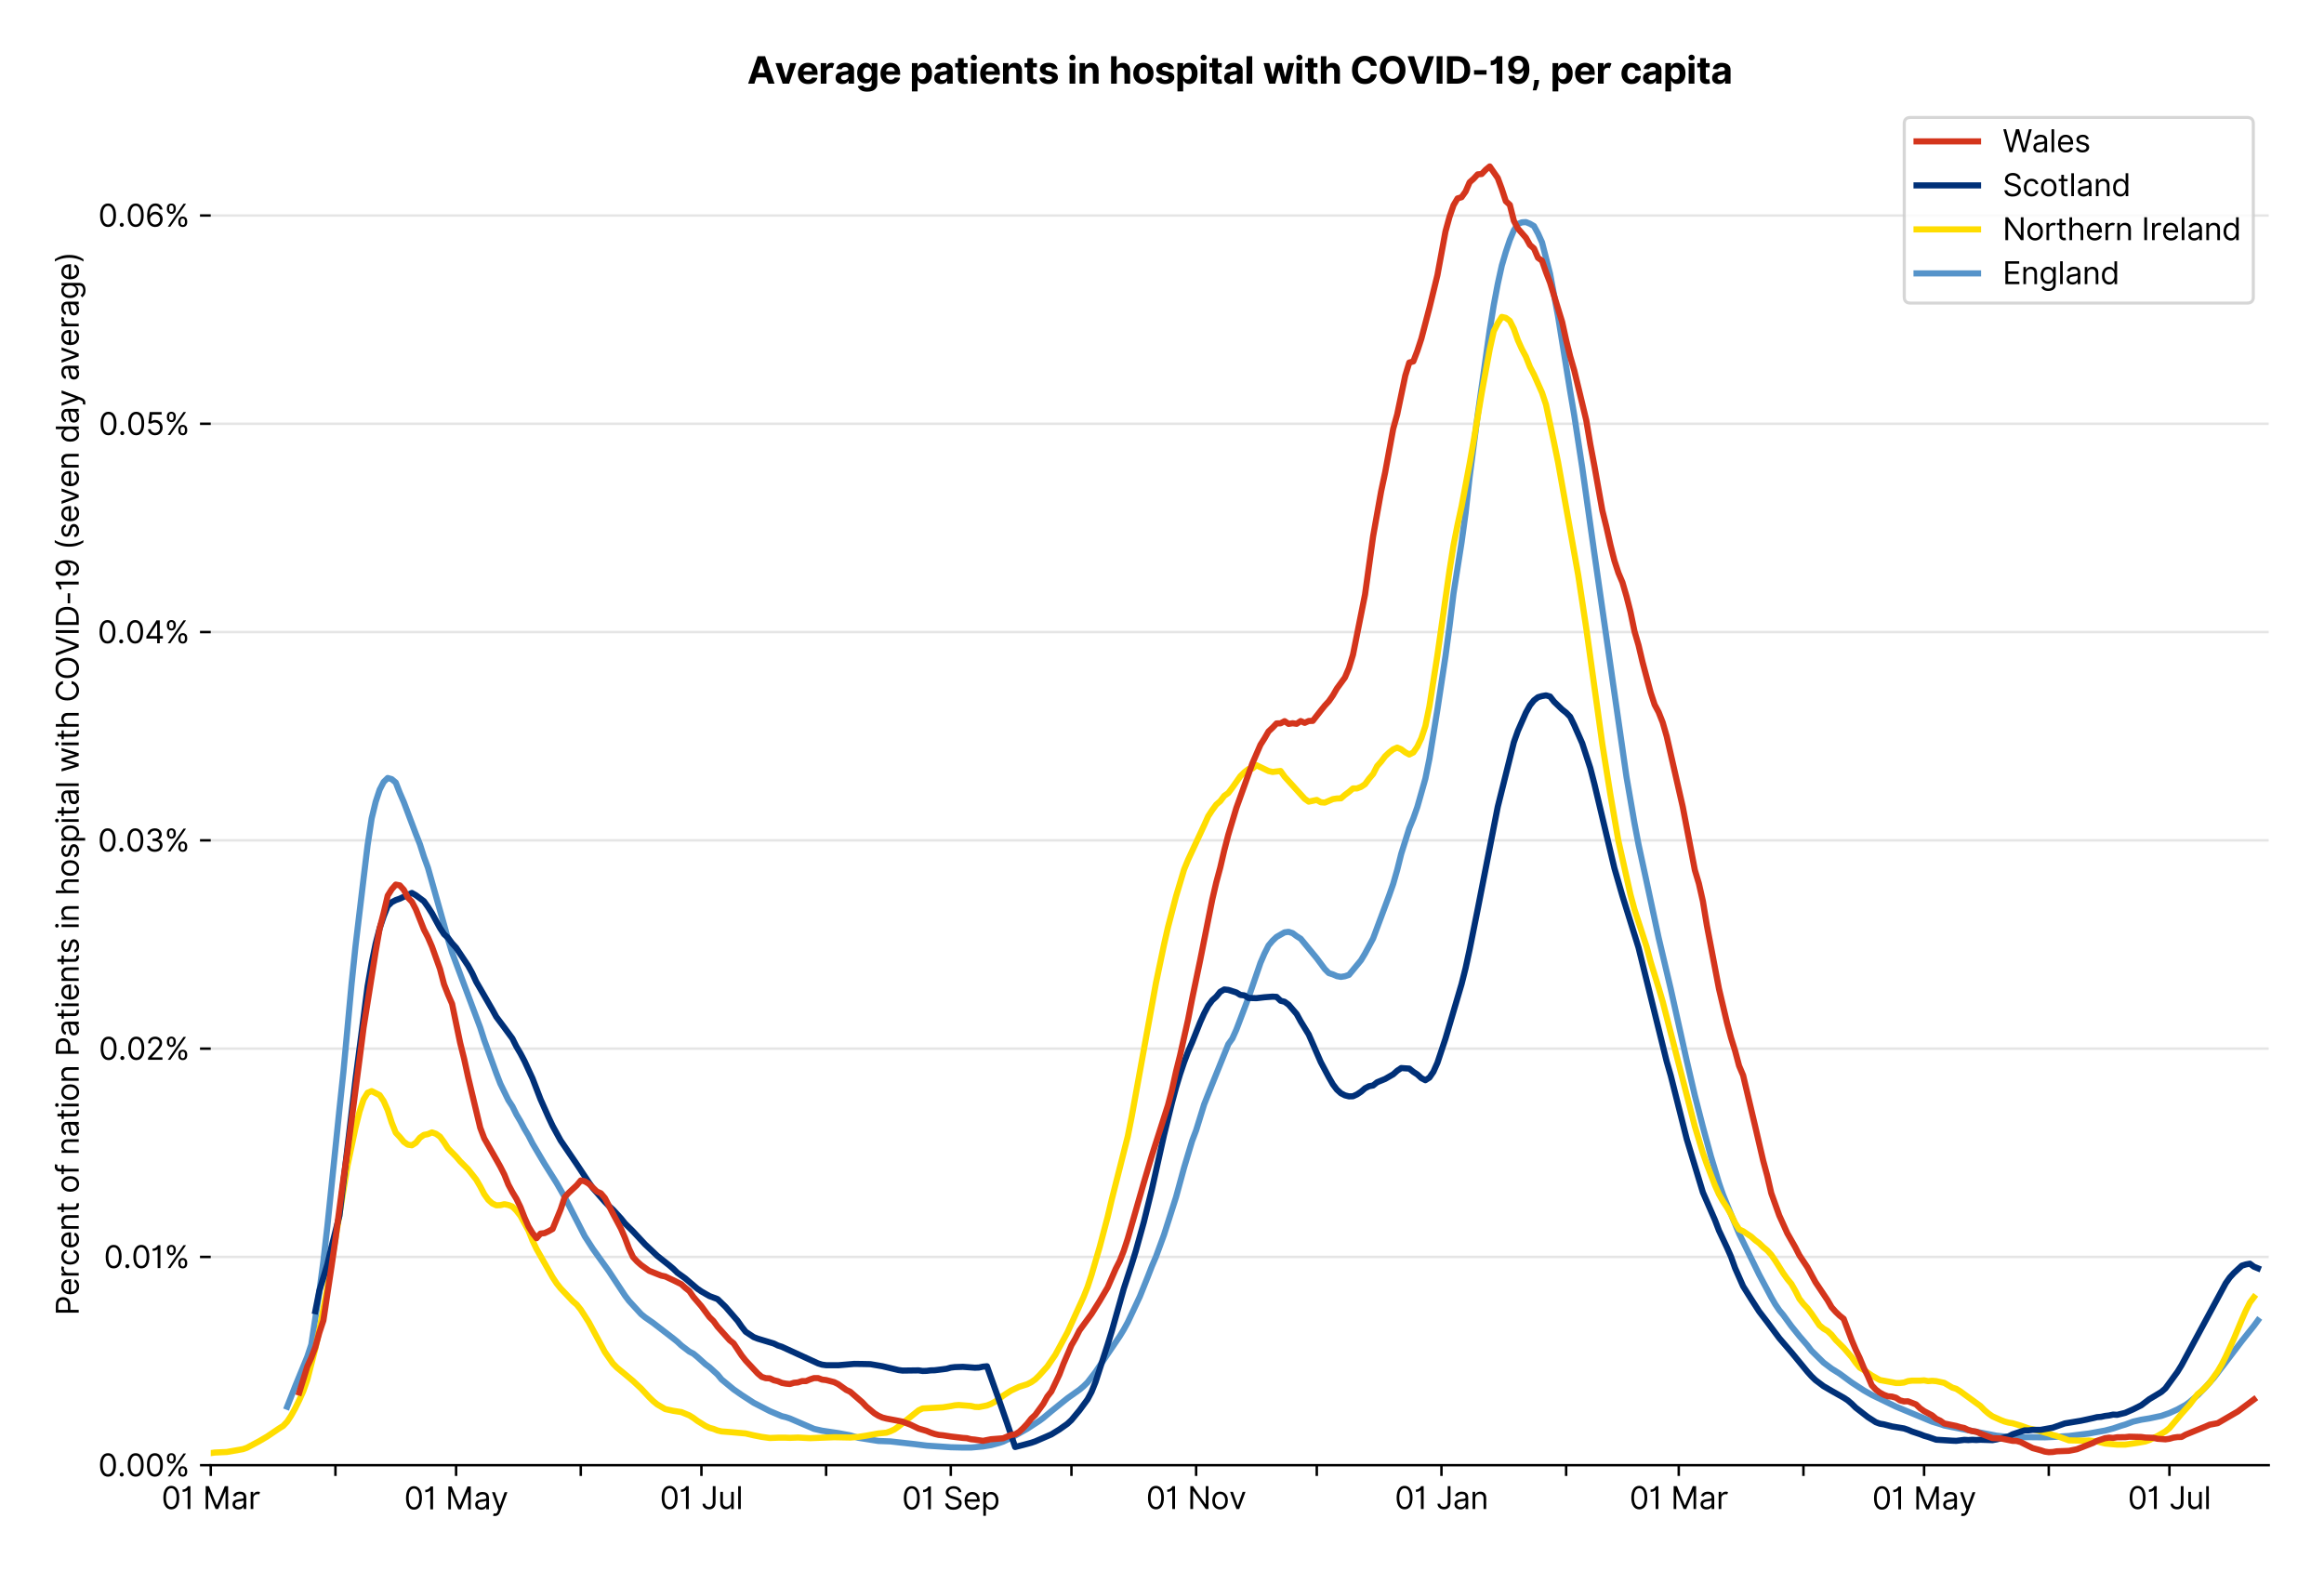 <?xml version="1.0" encoding="utf-8" standalone="no"?>
<!DOCTYPE svg PUBLIC "-//W3C//DTD SVG 1.1//EN"
  "http://www.w3.org/Graphics/SVG/1.1/DTD/svg11.dtd">
<svg version="1.1" viewBox="0 0 756.175 511.234" xmlns="http://www.w3.org/2000/svg" xmlns:xlink="http://www.w3.org/1999/xlink">
 <defs>
  <style type="text/css">*{stroke-linecap:butt;stroke-linejoin:round;}</style>
 </defs>
 <g id="figure_1">
  <g id="patch_1">
   <path d="M 0 511.234 
L 756.175 511.234 
L 756.175 0 
L 0 0 
z
" style="fill:#ffffff;"/>
  </g>
  <g id="axes_1">
   <g id="patch_2">
    <path d="M 68.575 476.745 
L 738.175 476.745 
L 738.175 33.225 
L 68.575 33.225 
z
" style="fill:#ffffff;"/>
   </g>
   <g id="matplotlib.axis_1">
    <g id="xtick_1">
     <g id="line2d_1">
      <defs>
       <path d="M 0 0 
L 0 3.5 
" id="me397241cfb" style="stroke:#000000;stroke-width:0.8;"/>
      </defs>
      <g>
       <use style="stroke:#000000;stroke-width:0.8;" x="68.575" xlink:href="#me397241cfb" y="476.745"/>
      </g>
     </g>
     <g id="text_1">
      <!-- 01 Mar -->
      <g transform="translate(52.538 491.018)scale(0.1 -0.1)">
       <defs>
        <path d="M 2000 -64 
Q 1230 -64 806 561 
Q 382 1186 382 2327 
Q 382 3459 809 4088 
Q 1236 4718 2000 4718 
Q 2764 4718 3191 4088 
Q 3618 3459 3618 2327 
Q 3618 1186 3194 561 
Q 2771 -64 2000 -64 
z
M 2000 436 
Q 2509 436 2791 927 
Q 3073 1418 3073 2327 
Q 3073 3234 2789 3730 
Q 2505 4227 2000 4227 
Q 1496 4227 1211 3730 
Q 927 3234 927 2327 
Q 927 1418 1210 927 
Q 1493 436 2000 436 
z
" id="Inter-Regular-30" transform="scale(0.016)"/>
        <path d="M 1973 4655 
L 1973 0 
L 1409 0 
L 1409 3836 
L 1373 3836 
Q 1341 3773 1209 3692 
Q 1077 3611 868 3551 
Q 659 3491 391 3491 
L 391 3964 
Q 661 3964 859 4061 
Q 1057 4159 1190 4291 
Q 1323 4423 1392 4529 
Q 1461 4636 1473 4655 
L 1973 4655 
z
" id="Inter-Regular-31" transform="scale(0.016)"/>
        <path id="Inter-Regular-20" transform="scale(0.016)"/>
        <path d="M 564 4655 
L 1236 4655 
L 2818 791 
L 2873 791 
L 4455 4655 
L 5127 4655 
L 5127 0 
L 4600 0 
L 4600 3536 
L 4555 3536 
L 3100 0 
L 2591 0 
L 1136 3536 
L 1091 3536 
L 1091 0 
L 564 0 
L 564 4655 
z
" id="Inter-Regular-4d" transform="scale(0.016)"/>
        <path d="M 1518 -82 
Q 1186 -82 916 44 
Q 646 170 486 410 
Q 327 650 327 991 
Q 327 1291 445 1478 
Q 564 1666 761 1773 
Q 959 1880 1199 1933 
Q 1439 1986 1682 2018 
Q 2000 2059 2199 2080 
Q 2398 2102 2490 2154 
Q 2582 2207 2582 2336 
L 2582 2355 
Q 2582 2691 2399 2877 
Q 2216 3064 1846 3064 
Q 1461 3064 1243 2895 
Q 1025 2727 936 2536 
L 427 2718 
Q 564 3036 792 3214 
Q 1021 3393 1292 3464 
Q 1564 3536 1827 3536 
Q 1996 3536 2215 3496 
Q 2434 3457 2640 3334 
Q 2846 3211 2982 2963 
Q 3118 2716 3118 2300 
L 3118 0 
L 2582 0 
L 2582 473 
L 2555 473 
Q 2500 359 2373 229 
Q 2246 100 2034 9 
Q 1823 -82 1518 -82 
z
M 1600 400 
Q 1918 400 2137 525 
Q 2357 650 2469 847 
Q 2582 1045 2582 1264 
L 2582 1755 
Q 2548 1714 2433 1681 
Q 2318 1648 2169 1624 
Q 2021 1600 1881 1583 
Q 1741 1566 1655 1555 
Q 1446 1527 1265 1467 
Q 1084 1407 974 1287 
Q 864 1168 864 964 
Q 864 684 1072 542 
Q 1280 400 1600 400 
z
" id="Inter-Regular-61" transform="scale(0.016)"/>
        <path d="M 491 0 
L 491 3491 
L 1009 3491 
L 1009 2964 
L 1046 2964 
Q 1139 3223 1389 3384 
Q 1639 3545 1955 3545 
Q 2100 3545 2209 3511 
Q 2318 3477 2400 3418 
L 2218 2964 
Q 2161 2993 2085 3010 
Q 2009 3027 1909 3027 
Q 1527 3027 1277 2794 
Q 1027 2561 1027 2209 
L 1027 0 
L 491 0 
z
" id="Inter-Regular-72" transform="scale(0.016)"/>
       </defs>
       <use xlink:href="#Inter-Regular-30"/>
       <use x="62.5" xlink:href="#Inter-Regular-31"/>
       <use x="106.676" xlink:href="#Inter-Regular-20"/>
       <use x="134.801" xlink:href="#Inter-Regular-4d"/>
       <use x="225.994" xlink:href="#Inter-Regular-61"/>
       <use x="282.386" xlink:href="#Inter-Regular-72"/>
      </g>
     </g>
    </g>
    <g id="xtick_2">
     <g id="line2d_2">
      <g>
       <use style="stroke:#000000;stroke-width:0.8;" x="109.143" xlink:href="#me397241cfb" y="476.745"/>
      </g>
     </g>
    </g>
    <g id="xtick_3">
     <g id="line2d_3">
      <g>
       <use style="stroke:#000000;stroke-width:0.8;" x="148.402" xlink:href="#me397241cfb" y="476.745"/>
      </g>
     </g>
     <g id="text_2">
      <!-- 01 May -->
      <g transform="translate(131.499 491.117)scale(0.1 -0.1)">
       <defs>
        <path d="M 818 -1355 
Q 682 -1355 575 -1333 
Q 468 -1311 427 -1291 
L 564 -818 
Q 857 -893 1053 -814 
Q 1250 -736 1391 -345 
L 1509 -18 
L 218 3491 
L 800 3491 
L 1764 709 
L 1800 709 
L 2764 3491 
L 3346 3491 
L 1846 -564 
Q 1550 -1355 818 -1355 
z
" id="Inter-Regular-79" transform="scale(0.016)"/>
       </defs>
       <use xlink:href="#Inter-Regular-30"/>
       <use x="62.5" xlink:href="#Inter-Regular-31"/>
       <use x="106.676" xlink:href="#Inter-Regular-20"/>
       <use x="134.801" xlink:href="#Inter-Regular-4d"/>
       <use x="225.994" xlink:href="#Inter-Regular-61"/>
       <use x="282.386" xlink:href="#Inter-Regular-79"/>
      </g>
     </g>
    </g>
    <g id="xtick_4">
     <g id="line2d_4">
      <g>
       <use style="stroke:#000000;stroke-width:0.8;" x="188.97" xlink:href="#me397241cfb" y="476.745"/>
      </g>
     </g>
    </g>
    <g id="xtick_5">
     <g id="line2d_5">
      <g>
       <use style="stroke:#000000;stroke-width:0.8;" x="228.229" xlink:href="#me397241cfb" y="476.745"/>
      </g>
     </g>
     <g id="text_3">
      <!-- 01 Jul -->
      <g transform="translate(214.685 491.018)scale(0.1 -0.1)">
       <defs>
        <path d="M 2346 4655 
L 2909 4655 
L 2909 1327 
Q 2909 657 2549 296 
Q 2189 -64 1582 -64 
Q 1200 -64 902 76 
Q 605 216 434 475 
Q 264 734 264 1091 
L 818 1091 
Q 818 795 1034 615 
Q 1250 436 1582 436 
Q 1948 436 2147 664 
Q 2346 893 2346 1327 
L 2346 4655 
z
" id="Inter-Regular-4a" transform="scale(0.016)"/>
        <path d="M 2691 1427 
L 2691 3491 
L 3227 3491 
L 3227 0 
L 2691 0 
L 2691 591 
L 2655 591 
Q 2532 325 2273 140 
Q 2014 -45 1618 -45 
Q 1127 -45 809 280 
Q 491 605 491 1273 
L 491 3491 
L 1027 3491 
L 1027 1309 
Q 1027 927 1242 700 
Q 1457 473 1791 473 
Q 1991 473 2199 575 
Q 2407 677 2549 888 
Q 2691 1100 2691 1427 
z
" id="Inter-Regular-75" transform="scale(0.016)"/>
        <path d="M 1027 4655 
L 1027 0 
L 491 0 
L 491 4655 
L 1027 4655 
z
" id="Inter-Regular-6c" transform="scale(0.016)"/>
       </defs>
       <use xlink:href="#Inter-Regular-30"/>
       <use x="62.5" xlink:href="#Inter-Regular-31"/>
       <use x="106.676" xlink:href="#Inter-Regular-20"/>
       <use x="134.801" xlink:href="#Inter-Regular-4a"/>
       <use x="189.063" xlink:href="#Inter-Regular-75"/>
       <use x="247.159" xlink:href="#Inter-Regular-6c"/>
      </g>
     </g>
    </g>
    <g id="xtick_6">
     <g id="line2d_6">
      <g>
       <use style="stroke:#000000;stroke-width:0.8;" x="268.797" xlink:href="#me397241cfb" y="476.745"/>
      </g>
     </g>
    </g>
    <g id="xtick_7">
     <g id="line2d_7">
      <g>
       <use style="stroke:#000000;stroke-width:0.8;" x="309.364" xlink:href="#me397241cfb" y="476.745"/>
      </g>
     </g>
     <g id="text_4">
      <!-- 01 Sep -->
      <g transform="translate(293.477 491.117)scale(0.1 -0.1)">
       <defs>
        <path d="M 3109 3491 
Q 3068 3836 2777 4027 
Q 2486 4218 2064 4218 
Q 1600 4218 1318 3999 
Q 1036 3780 1036 3445 
Q 1036 3195 1189 3042 
Q 1343 2889 1553 2803 
Q 1764 2718 1936 2673 
L 2409 2545 
Q 2591 2498 2815 2414 
Q 3039 2330 3244 2185 
Q 3450 2041 3584 1816 
Q 3718 1591 3718 1264 
Q 3718 886 3521 581 
Q 3325 277 2949 97 
Q 2573 -82 2036 -82 
Q 1286 -82 845 272 
Q 405 627 364 1200 
L 946 1200 
Q 968 936 1124 764 
Q 1280 593 1519 510 
Q 1759 427 2036 427 
Q 2359 427 2616 533 
Q 2873 639 3023 828 
Q 3173 1018 3173 1273 
Q 3173 1505 3043 1650 
Q 2914 1795 2702 1886 
Q 2491 1977 2246 2045 
L 1673 2209 
Q 1127 2366 809 2657 
Q 491 2948 491 3418 
Q 491 3809 703 4101 
Q 916 4393 1276 4555 
Q 1636 4718 2082 4718 
Q 2532 4718 2882 4558 
Q 3232 4398 3437 4120 
Q 3643 3843 3655 3491 
L 3109 3491 
z
" id="Inter-Regular-53" transform="scale(0.016)"/>
        <path d="M 1955 -73 
Q 1450 -73 1085 151 
Q 721 375 524 778 
Q 327 1182 327 1718 
Q 327 2255 524 2665 
Q 721 3075 1074 3305 
Q 1427 3536 1900 3536 
Q 2173 3536 2439 3445 
Q 2705 3355 2923 3151 
Q 3141 2948 3270 2614 
Q 3400 2280 3400 1791 
L 3400 1564 
L 866 1564 
Q 884 1005 1183 707 
Q 1482 409 1955 409 
Q 2271 409 2498 545 
Q 2725 682 2827 955 
L 3346 809 
Q 3223 414 2854 170 
Q 2486 -73 1955 -73 
z
M 866 2027 
L 2855 2027 
Q 2855 2470 2595 2762 
Q 2336 3055 1900 3055 
Q 1593 3055 1368 2911 
Q 1143 2768 1013 2533 
Q 884 2298 866 2027 
z
" id="Inter-Regular-65" transform="scale(0.016)"/>
        <path d="M 491 -1309 
L 491 3491 
L 1009 3491 
L 1009 2936 
L 1073 2936 
Q 1132 3027 1237 3169 
Q 1343 3311 1542 3423 
Q 1741 3536 2082 3536 
Q 2523 3536 2859 3315 
Q 3196 3095 3384 2690 
Q 3573 2286 3573 1736 
Q 3573 1182 3384 776 
Q 3196 370 2861 148 
Q 2527 -73 2091 -73 
Q 1755 -73 1552 39 
Q 1350 152 1241 296 
Q 1132 441 1073 536 
L 1027 536 
L 1027 -1309 
L 491 -1309 
z
M 1018 1745 
Q 1018 1152 1276 780 
Q 1534 409 2018 409 
Q 2355 409 2581 587 
Q 2807 766 2921 1069 
Q 3036 1373 3036 1745 
Q 3036 2114 2923 2410 
Q 2811 2707 2585 2881 
Q 2359 3055 2018 3055 
Q 1527 3055 1272 2693 
Q 1018 2332 1018 1745 
z
" id="Inter-Regular-70" transform="scale(0.016)"/>
       </defs>
       <use xlink:href="#Inter-Regular-30"/>
       <use x="62.5" xlink:href="#Inter-Regular-31"/>
       <use x="106.676" xlink:href="#Inter-Regular-20"/>
       <use x="134.801" xlink:href="#Inter-Regular-53"/>
       <use x="198.58" xlink:href="#Inter-Regular-65"/>
       <use x="256.818" xlink:href="#Inter-Regular-70"/>
      </g>
     </g>
    </g>
    <g id="xtick_8">
     <g id="line2d_8">
      <g>
       <use style="stroke:#000000;stroke-width:0.8;" x="348.624" xlink:href="#me397241cfb" y="476.745"/>
      </g>
     </g>
    </g>
    <g id="xtick_9">
     <g id="line2d_9">
      <g>
       <use style="stroke:#000000;stroke-width:0.8;" x="389.191" xlink:href="#me397241cfb" y="476.745"/>
      </g>
     </g>
     <g id="text_5">
      <!-- 01 Nov -->
      <g transform="translate(372.92 491.018)scale(0.1 -0.1)">
       <defs>
        <path d="M 4255 4655 
L 4255 0 
L 3709 0 
L 1173 3655 
L 1127 3655 
L 1127 0 
L 564 0 
L 564 4655 
L 1109 4655 
L 3655 991 
L 3700 991 
L 3700 4655 
L 4255 4655 
z
" id="Inter-Regular-4e" transform="scale(0.016)"/>
        <path d="M 1909 -73 
Q 1436 -73 1080 152 
Q 725 377 526 781 
Q 327 1186 327 1727 
Q 327 2273 526 2679 
Q 725 3086 1080 3311 
Q 1436 3536 1909 3536 
Q 2382 3536 2737 3311 
Q 3093 3086 3292 2679 
Q 3491 2273 3491 1727 
Q 3491 1186 3292 781 
Q 3093 377 2737 152 
Q 2382 -73 1909 -73 
z
M 1909 409 
Q 2268 409 2500 593 
Q 2732 777 2843 1077 
Q 2955 1377 2955 1727 
Q 2955 2077 2843 2379 
Q 2732 2682 2500 2868 
Q 2268 3055 1909 3055 
Q 1550 3055 1318 2868 
Q 1086 2682 975 2379 
Q 864 2077 864 1727 
Q 864 1377 975 1077 
Q 1086 777 1318 593 
Q 1550 409 1909 409 
z
" id="Inter-Regular-6f" transform="scale(0.016)"/>
        <path d="M 3346 3491 
L 2055 0 
L 1509 0 
L 218 3491 
L 800 3491 
L 1764 709 
L 1800 709 
L 2764 3491 
L 3346 3491 
z
" id="Inter-Regular-76" transform="scale(0.016)"/>
       </defs>
       <use xlink:href="#Inter-Regular-30"/>
       <use x="62.5" xlink:href="#Inter-Regular-31"/>
       <use x="106.676" xlink:href="#Inter-Regular-20"/>
       <use x="134.801" xlink:href="#Inter-Regular-4e"/>
       <use x="210.085" xlink:href="#Inter-Regular-6f"/>
       <use x="269.744" xlink:href="#Inter-Regular-76"/>
      </g>
     </g>
    </g>
    <g id="xtick_10">
     <g id="line2d_10">
      <g>
       <use style="stroke:#000000;stroke-width:0.8;" x="428.451" xlink:href="#me397241cfb" y="476.745"/>
      </g>
     </g>
    </g>
    <g id="xtick_11">
     <g id="line2d_11">
      <g>
       <use style="stroke:#000000;stroke-width:0.8;" x="469.018" xlink:href="#me397241cfb" y="476.745"/>
      </g>
     </g>
     <g id="text_6">
      <!-- 01 Jan -->
      <g transform="translate(453.819 491.018)scale(0.1 -0.1)">
       <defs>
        <path d="M 1027 2100 
L 1027 0 
L 491 0 
L 491 3491 
L 1009 3491 
L 1009 2945 
L 1055 2945 
Q 1177 3211 1427 3373 
Q 1677 3536 2073 3536 
Q 2602 3536 2928 3211 
Q 3255 2886 3255 2218 
L 3255 0 
L 2718 0 
L 2718 2182 
Q 2718 2593 2504 2824 
Q 2291 3055 1918 3055 
Q 1534 3055 1280 2806 
Q 1027 2557 1027 2100 
z
" id="Inter-Regular-6e" transform="scale(0.016)"/>
       </defs>
       <use xlink:href="#Inter-Regular-30"/>
       <use x="62.5" xlink:href="#Inter-Regular-31"/>
       <use x="106.676" xlink:href="#Inter-Regular-20"/>
       <use x="134.801" xlink:href="#Inter-Regular-4a"/>
       <use x="189.063" xlink:href="#Inter-Regular-61"/>
       <use x="245.455" xlink:href="#Inter-Regular-6e"/>
      </g>
     </g>
    </g>
    <g id="xtick_12">
     <g id="line2d_12">
      <g>
       <use style="stroke:#000000;stroke-width:0.8;" x="509.586" xlink:href="#me397241cfb" y="476.745"/>
      </g>
     </g>
    </g>
    <g id="xtick_13">
     <g id="line2d_13">
      <g>
       <use style="stroke:#000000;stroke-width:0.8;" x="546.228" xlink:href="#me397241cfb" y="476.745"/>
      </g>
     </g>
     <g id="text_7">
      <!-- 01 Mar -->
      <g transform="translate(530.191 491.018)scale(0.1 -0.1)">
       <use xlink:href="#Inter-Regular-30"/>
       <use x="62.5" xlink:href="#Inter-Regular-31"/>
       <use x="106.676" xlink:href="#Inter-Regular-20"/>
       <use x="134.801" xlink:href="#Inter-Regular-4d"/>
       <use x="225.994" xlink:href="#Inter-Regular-61"/>
       <use x="282.386" xlink:href="#Inter-Regular-72"/>
      </g>
     </g>
    </g>
    <g id="xtick_14">
     <g id="line2d_14">
      <g>
       <use style="stroke:#000000;stroke-width:0.8;" x="586.796" xlink:href="#me397241cfb" y="476.745"/>
      </g>
     </g>
    </g>
    <g id="xtick_15">
     <g id="line2d_15">
      <g>
       <use style="stroke:#000000;stroke-width:0.8;" x="626.055" xlink:href="#me397241cfb" y="476.745"/>
      </g>
     </g>
     <g id="text_8">
      <!-- 01 May -->
      <g transform="translate(609.152 491.117)scale(0.1 -0.1)">
       <use xlink:href="#Inter-Regular-30"/>
       <use x="62.5" xlink:href="#Inter-Regular-31"/>
       <use x="106.676" xlink:href="#Inter-Regular-20"/>
       <use x="134.801" xlink:href="#Inter-Regular-4d"/>
       <use x="225.994" xlink:href="#Inter-Regular-61"/>
       <use x="282.386" xlink:href="#Inter-Regular-79"/>
      </g>
     </g>
    </g>
    <g id="xtick_16">
     <g id="line2d_16">
      <g>
       <use style="stroke:#000000;stroke-width:0.8;" x="666.623" xlink:href="#me397241cfb" y="476.745"/>
      </g>
     </g>
    </g>
    <g id="xtick_17">
     <g id="line2d_17">
      <g>
       <use style="stroke:#000000;stroke-width:0.8;" x="705.882" xlink:href="#me397241cfb" y="476.745"/>
      </g>
     </g>
     <g id="text_9">
      <!-- 01 Jul -->
      <g transform="translate(692.338 491.018)scale(0.1 -0.1)">
       <use xlink:href="#Inter-Regular-30"/>
       <use x="62.5" xlink:href="#Inter-Regular-31"/>
       <use x="106.676" xlink:href="#Inter-Regular-20"/>
       <use x="134.801" xlink:href="#Inter-Regular-4a"/>
       <use x="189.063" xlink:href="#Inter-Regular-75"/>
       <use x="247.159" xlink:href="#Inter-Regular-6c"/>
      </g>
     </g>
    </g>
   </g>
   <g id="matplotlib.axis_2">
    <g id="ytick_1">
     <g id="line2d_18">
      <path clip-path="url(#pd55a6a45ec)" d="M 68.575 476.745 
L 738.175 476.745 
" style="fill:none;stroke:#e5e5e5;stroke-linecap:square;stroke-width:0.8;"/>
     </g>
     <g id="line2d_19">
      <defs>
       <path d="M 0 0 
L -3.5 0 
" id="mc22200cf42" style="stroke:#000000;stroke-width:0.8;"/>
      </defs>
      <g>
       <use style="stroke:#000000;stroke-width:0.8;" x="68.575" xlink:href="#mc22200cf42" y="476.745"/>
      </g>
     </g>
     <g id="text_10">
      <!-- 0.00% -->
      <g transform="translate(31.944 480.382)scale(0.1 -0.1)">
       <defs>
        <path d="M 882 -36 
Q 714 -36 593 84 
Q 473 205 473 373 
Q 473 541 593 661 
Q 714 782 882 782 
Q 1050 782 1170 661 
Q 1291 541 1291 373 
Q 1291 205 1170 84 
Q 1050 -36 882 -36 
z
" id="Inter-Regular-2e" transform="scale(0.016)"/>
        <path d="M 2855 873 
L 2855 1118 
Q 2855 1373 2960 1585 
Q 3066 1798 3269 1926 
Q 3473 2055 3764 2055 
Q 4059 2055 4259 1926 
Q 4459 1798 4561 1585 
Q 4664 1373 4664 1118 
L 4664 873 
Q 4664 618 4560 405 
Q 4457 193 4256 64 
Q 4055 -64 3764 -64 
Q 3468 -64 3266 64 
Q 3064 193 2959 405 
Q 2855 618 2855 873 
z
M 536 3536 
L 536 3782 
Q 536 4036 642 4248 
Q 748 4461 951 4589 
Q 1155 4718 1446 4718 
Q 1741 4718 1941 4589 
Q 2141 4461 2243 4248 
Q 2346 4036 2346 3782 
L 2346 3536 
Q 2346 3282 2242 3069 
Q 2139 2857 1937 2728 
Q 1736 2600 1446 2600 
Q 1150 2600 948 2728 
Q 746 2857 641 3069 
Q 536 3282 536 3536 
z
M 709 0 
L 3909 4655 
L 4427 4655 
L 1227 0 
L 709 0 
z
M 3318 1118 
L 3318 873 
Q 3318 661 3418 494 
Q 3518 327 3764 327 
Q 4002 327 4101 494 
Q 4200 661 4200 873 
L 4200 1118 
Q 4200 1330 4104 1497 
Q 4009 1664 3764 1664 
Q 3525 1664 3421 1497 
Q 3318 1330 3318 1118 
z
M 1000 3782 
L 1000 3536 
Q 1000 3325 1100 3158 
Q 1200 2991 1446 2991 
Q 1684 2991 1783 3158 
Q 1882 3325 1882 3536 
L 1882 3782 
Q 1882 3993 1786 4160 
Q 1691 4327 1446 4327 
Q 1207 4327 1103 4160 
Q 1000 3993 1000 3782 
z
" id="Inter-Regular-25" transform="scale(0.016)"/>
       </defs>
       <use xlink:href="#Inter-Regular-30"/>
       <use x="62.5" xlink:href="#Inter-Regular-2e"/>
       <use x="90.057" xlink:href="#Inter-Regular-30"/>
       <use x="152.557" xlink:href="#Inter-Regular-30"/>
       <use x="215.057" xlink:href="#Inter-Regular-25"/>
      </g>
     </g>
    </g>
    <g id="ytick_2">
     <g id="line2d_20">
      <path clip-path="url(#pd55a6a45ec)" d="M 68.575 408.975 
L 738.175 408.975 
" style="fill:none;stroke:#e5e5e5;stroke-linecap:square;stroke-width:0.8;"/>
     </g>
     <g id="line2d_21">
      <g>
       <use style="stroke:#000000;stroke-width:0.8;" x="68.575" xlink:href="#mc22200cf42" y="408.975"/>
      </g>
     </g>
     <g id="text_11">
      <!-- 0.01% -->
      <g transform="translate(33.777 412.611)scale(0.1 -0.1)">
       <use xlink:href="#Inter-Regular-30"/>
       <use x="62.5" xlink:href="#Inter-Regular-2e"/>
       <use x="90.057" xlink:href="#Inter-Regular-30"/>
       <use x="152.557" xlink:href="#Inter-Regular-31"/>
       <use x="196.733" xlink:href="#Inter-Regular-25"/>
      </g>
     </g>
    </g>
    <g id="ytick_3">
     <g id="line2d_22">
      <path clip-path="url(#pd55a6a45ec)" d="M 68.575 341.204 
L 738.175 341.204 
" style="fill:none;stroke:#e5e5e5;stroke-linecap:square;stroke-width:0.8;"/>
     </g>
     <g id="line2d_23">
      <g>
       <use style="stroke:#000000;stroke-width:0.8;" x="68.575" xlink:href="#mc22200cf42" y="341.204"/>
      </g>
     </g>
     <g id="text_12">
      <!-- 0.02% -->
      <g transform="translate(32.142 344.841)scale(0.1 -0.1)">
       <defs>
        <path d="M 482 0 
L 482 409 
L 2018 2091 
Q 2289 2386 2464 2605 
Q 2639 2825 2724 3019 
Q 2809 3214 2809 3427 
Q 2809 3795 2553 4011 
Q 2298 4227 1918 4227 
Q 1514 4227 1275 3985 
Q 1036 3743 1036 3345 
L 500 3345 
Q 500 3755 688 4064 
Q 877 4373 1203 4545 
Q 1530 4718 1936 4718 
Q 2346 4718 2661 4545 
Q 2977 4373 3156 4079 
Q 3336 3786 3336 3427 
Q 3336 3170 3244 2926 
Q 3152 2682 2926 2383 
Q 2700 2084 2300 1655 
L 1255 536 
L 1255 500 
L 3418 500 
L 3418 0 
L 482 0 
z
" id="Inter-Regular-32" transform="scale(0.016)"/>
       </defs>
       <use xlink:href="#Inter-Regular-30"/>
       <use x="62.5" xlink:href="#Inter-Regular-2e"/>
       <use x="90.057" xlink:href="#Inter-Regular-30"/>
       <use x="152.557" xlink:href="#Inter-Regular-32"/>
       <use x="213.068" xlink:href="#Inter-Regular-25"/>
      </g>
     </g>
    </g>
    <g id="ytick_4">
     <g id="line2d_24">
      <path clip-path="url(#pd55a6a45ec)" d="M 68.575 273.434 
L 738.175 273.434 
" style="fill:none;stroke:#e5e5e5;stroke-linecap:square;stroke-width:0.8;"/>
     </g>
     <g id="line2d_25">
      <g>
       <use style="stroke:#000000;stroke-width:0.8;" x="68.575" xlink:href="#mc22200cf42" y="273.434"/>
      </g>
     </g>
     <g id="text_13">
      <!-- 0.03% -->
      <g transform="translate(31.83 277.07)scale(0.1 -0.1)">
       <defs>
        <path d="M 2055 -64 
Q 1605 -64 1253 90 
Q 902 245 696 521 
Q 491 798 473 1164 
L 1046 1164 
Q 1071 827 1356 631 
Q 1641 436 2046 436 
Q 2493 436 2783 664 
Q 3073 893 3073 1264 
Q 3073 1650 2787 1893 
Q 2502 2136 1973 2136 
L 1600 2136 
L 1600 2636 
L 1973 2636 
Q 2386 2636 2647 2856 
Q 2909 3077 2909 3445 
Q 2909 3798 2679 4012 
Q 2450 4227 2064 4227 
Q 1823 4227 1610 4139 
Q 1398 4052 1264 3887 
Q 1130 3723 1118 3491 
L 573 3491 
Q 586 3857 793 4133 
Q 1000 4409 1335 4563 
Q 1671 4718 2073 4718 
Q 2505 4718 2814 4544 
Q 3123 4370 3289 4086 
Q 3455 3802 3455 3473 
Q 3455 3080 3249 2802 
Q 3043 2525 2691 2418 
L 2691 2382 
Q 3132 2309 3379 2008 
Q 3627 1707 3627 1264 
Q 3627 884 3421 583 
Q 3216 282 2861 109 
Q 2507 -64 2055 -64 
z
" id="Inter-Regular-33" transform="scale(0.016)"/>
       </defs>
       <use xlink:href="#Inter-Regular-30"/>
       <use x="62.5" xlink:href="#Inter-Regular-2e"/>
       <use x="90.057" xlink:href="#Inter-Regular-30"/>
       <use x="152.557" xlink:href="#Inter-Regular-33"/>
       <use x="216.193" xlink:href="#Inter-Regular-25"/>
      </g>
     </g>
    </g>
    <g id="ytick_5">
     <g id="line2d_26">
      <path clip-path="url(#pd55a6a45ec)" d="M 68.575 205.663 
L 738.175 205.663 
" style="fill:none;stroke:#e5e5e5;stroke-linecap:square;stroke-width:0.8;"/>
     </g>
     <g id="line2d_27">
      <g>
       <use style="stroke:#000000;stroke-width:0.8;" x="68.575" xlink:href="#mc22200cf42" y="205.663"/>
      </g>
     </g>
     <g id="text_14">
      <!-- 0.04% -->
      <g transform="translate(31.773 209.3)scale(0.1 -0.1)">
       <defs>
        <path d="M 373 955 
L 373 1418 
L 2418 4655 
L 3100 4655 
L 3100 1455 
L 3736 1455 
L 3736 955 
L 3100 955 
L 3100 0 
L 2564 0 
L 2564 955 
L 373 955 
z
M 2564 1455 
L 2564 3936 
L 2527 3936 
L 982 1491 
L 982 1455 
L 2564 1455 
z
" id="Inter-Regular-34" transform="scale(0.016)"/>
       </defs>
       <use xlink:href="#Inter-Regular-30"/>
       <use x="62.5" xlink:href="#Inter-Regular-2e"/>
       <use x="90.057" xlink:href="#Inter-Regular-30"/>
       <use x="152.557" xlink:href="#Inter-Regular-34"/>
       <use x="216.761" xlink:href="#Inter-Regular-25"/>
      </g>
     </g>
    </g>
    <g id="ytick_6">
     <g id="line2d_28">
      <path clip-path="url(#pd55a6a45ec)" d="M 68.575 137.893 
L 738.175 137.893 
" style="fill:none;stroke:#e5e5e5;stroke-linecap:square;stroke-width:0.8;"/>
     </g>
     <g id="line2d_29">
      <g>
       <use style="stroke:#000000;stroke-width:0.8;" x="68.575" xlink:href="#mc22200cf42" y="137.893"/>
      </g>
     </g>
     <g id="text_15">
      <!-- 0.05% -->
      <g transform="translate(32.114 141.529)scale(0.1 -0.1)">
       <defs>
        <path d="M 1936 -64 
Q 1536 -64 1216 95 
Q 896 255 702 532 
Q 509 809 491 1164 
L 1036 1164 
Q 1068 848 1324 642 
Q 1580 436 1936 436 
Q 2223 436 2447 570 
Q 2671 705 2799 940 
Q 2927 1175 2927 1473 
Q 2927 1777 2794 2017 
Q 2661 2257 2429 2395 
Q 2198 2534 1900 2536 
Q 1686 2539 1461 2472 
Q 1236 2405 1091 2300 
L 564 2364 
L 846 4655 
L 3264 4655 
L 3264 4155 
L 1318 4155 
L 1155 2782 
L 1182 2782 
Q 1325 2895 1541 2970 
Q 1757 3045 1991 3045 
Q 2418 3045 2753 2842 
Q 3089 2639 3281 2286 
Q 3473 1934 3473 1482 
Q 3473 1036 3274 687 
Q 3075 339 2727 137 
Q 2380 -64 1936 -64 
z
" id="Inter-Regular-35" transform="scale(0.016)"/>
       </defs>
       <use xlink:href="#Inter-Regular-30"/>
       <use x="62.5" xlink:href="#Inter-Regular-2e"/>
       <use x="90.057" xlink:href="#Inter-Regular-30"/>
       <use x="152.557" xlink:href="#Inter-Regular-35"/>
       <use x="213.352" xlink:href="#Inter-Regular-25"/>
      </g>
     </g>
    </g>
    <g id="ytick_7">
     <g id="line2d_30">
      <path clip-path="url(#pd55a6a45ec)" d="M 68.575 70.122 
L 738.175 70.122 
" style="fill:none;stroke:#e5e5e5;stroke-linecap:square;stroke-width:0.8;"/>
     </g>
     <g id="line2d_31">
      <g>
       <use style="stroke:#000000;stroke-width:0.8;" x="68.575" xlink:href="#mc22200cf42" y="70.122"/>
      </g>
     </g>
     <g id="text_16">
      <!-- 0.06% -->
      <g transform="translate(31.958 73.759)scale(0.1 -0.1)">
       <defs>
        <path d="M 2027 -64 
Q 1741 -59 1454 45 
Q 1168 150 932 399 
Q 696 648 552 1074 
Q 409 1500 409 2145 
Q 409 3386 861 4056 
Q 1314 4727 2100 4727 
Q 2686 4727 3073 4384 
Q 3461 4041 3546 3491 
L 2991 3491 
Q 2914 3811 2691 4019 
Q 2468 4227 2100 4227 
Q 1559 4227 1249 3755 
Q 939 3284 936 2427 
L 973 2427 
Q 1164 2716 1461 2880 
Q 1759 3045 2118 3045 
Q 2518 3045 2850 2846 
Q 3182 2648 3382 2299 
Q 3582 1950 3582 1500 
Q 3582 1068 3389 710 
Q 3196 352 2847 142 
Q 2498 -68 2027 -64 
z
M 2027 436 
Q 2314 436 2542 579 
Q 2771 723 2903 964 
Q 3036 1205 3036 1500 
Q 3036 1789 2908 2026 
Q 2780 2264 2556 2404 
Q 2332 2545 2046 2545 
Q 1757 2545 1525 2397 
Q 1293 2250 1157 2010 
Q 1021 1770 1018 1491 
Q 1018 1214 1149 973 
Q 1280 732 1508 584 
Q 1736 436 2027 436 
z
" id="Inter-Regular-36" transform="scale(0.016)"/>
       </defs>
       <use xlink:href="#Inter-Regular-30"/>
       <use x="62.5" xlink:href="#Inter-Regular-2e"/>
       <use x="90.057" xlink:href="#Inter-Regular-30"/>
       <use x="152.557" xlink:href="#Inter-Regular-36"/>
       <use x="214.915" xlink:href="#Inter-Regular-25"/>
      </g>
     </g>
    </g>
    <g id="text_17">
     <!-- Percent of nation Patients in hospital with COVID-19 (seven day average) -->
     <g transform="translate(25.614 428.013)rotate(-90)scale(0.1 -0.1)">
      <defs>
       <path d="M 564 0 
L 564 4655 
L 2136 4655 
Q 2684 4655 3033 4458 
Q 3382 4261 3550 3927 
Q 3718 3593 3718 3182 
Q 3718 2770 3551 2434 
Q 3384 2098 3036 1899 
Q 2689 1700 2146 1700 
L 1127 1700 
L 1127 0 
L 564 0 
z
M 1127 2200 
L 2127 2200 
Q 2689 2200 2926 2482 
Q 3164 2764 3164 3182 
Q 3164 3602 2925 3878 
Q 2686 4155 2118 4155 
L 1127 4155 
L 1127 2200 
z
" id="Inter-Regular-50" transform="scale(0.016)"/>
       <path d="M 1909 -73 
Q 1418 -73 1063 159 
Q 709 391 518 798 
Q 327 1205 327 1727 
Q 327 2259 524 2667 
Q 721 3075 1074 3305 
Q 1427 3536 1900 3536 
Q 2268 3536 2563 3400 
Q 2859 3264 3047 3018 
Q 3236 2773 3282 2445 
L 2746 2445 
Q 2684 2684 2474 2869 
Q 2264 3055 1909 3055 
Q 1439 3055 1151 2697 
Q 864 2339 864 1745 
Q 864 1139 1148 774 
Q 1432 409 1909 409 
Q 2223 409 2447 570 
Q 2671 732 2746 1018 
L 3282 1018 
Q 3236 709 3058 462 
Q 2880 216 2588 71 
Q 2296 -73 1909 -73 
z
" id="Inter-Regular-63" transform="scale(0.016)"/>
       <path d="M 2009 3491 
L 2009 3036 
L 1264 3036 
L 1264 1000 
Q 1264 773 1331 660 
Q 1398 548 1503 510 
Q 1609 473 1727 473 
Q 1816 473 1873 483 
Q 1930 493 1964 500 
L 2073 18 
Q 2018 -2 1920 -23 
Q 1823 -45 1673 -45 
Q 1446 -45 1228 52 
Q 1011 150 869 350 
Q 727 550 727 855 
L 727 3036 
L 200 3036 
L 200 3491 
L 727 3491 
L 727 4327 
L 1264 4327 
L 1264 3491 
L 2009 3491 
z
" id="Inter-Regular-74" transform="scale(0.016)"/>
       <path d="M 2046 3491 
L 2046 3036 
L 1264 3036 
L 1264 0 
L 727 0 
L 727 3036 
L 164 3036 
L 164 3491 
L 727 3491 
L 727 3973 
Q 727 4273 868 4473 
Q 1009 4673 1234 4773 
Q 1459 4873 1709 4873 
Q 1907 4873 2032 4841 
Q 2157 4809 2218 4782 
L 2064 4318 
Q 2023 4332 1951 4352 
Q 1880 4373 1764 4373 
Q 1498 4373 1381 4239 
Q 1264 4105 1264 3845 
L 1264 3491 
L 2046 3491 
z
" id="Inter-Regular-66" transform="scale(0.016)"/>
       <path d="M 491 0 
L 491 3491 
L 1027 3491 
L 1027 0 
L 491 0 
z
M 764 4073 
Q 607 4073 494 4179 
Q 382 4286 382 4436 
Q 382 4586 494 4693 
Q 607 4800 764 4800 
Q 921 4800 1033 4693 
Q 1146 4586 1146 4436 
Q 1146 4286 1033 4179 
Q 921 4073 764 4073 
z
" id="Inter-Regular-69" transform="scale(0.016)"/>
       <path d="M 2964 2709 
L 2482 2573 
Q 2411 2755 2245 2914 
Q 2080 3073 1727 3073 
Q 1407 3073 1194 2926 
Q 982 2780 982 2555 
Q 982 2355 1127 2239 
Q 1273 2123 1582 2045 
L 2100 1918 
Q 3027 1691 3027 973 
Q 3027 673 2855 436 
Q 2684 200 2377 63 
Q 2071 -73 1664 -73 
Q 1130 -73 780 159 
Q 430 391 336 836 
L 846 964 
Q 989 400 1655 400 
Q 2030 400 2251 560 
Q 2473 720 2473 945 
Q 2473 1316 1955 1436 
L 1373 1573 
Q 893 1686 669 1926 
Q 446 2166 446 2527 
Q 446 2823 613 3050 
Q 780 3277 1069 3406 
Q 1359 3536 1727 3536 
Q 2246 3536 2542 3309 
Q 2839 3082 2964 2709 
z
" id="Inter-Regular-73" transform="scale(0.016)"/>
       <path d="M 1027 2100 
L 1027 0 
L 491 0 
L 491 4655 
L 1027 4655 
L 1027 2945 
L 1073 2945 
Q 1196 3216 1442 3376 
Q 1689 3536 2100 3536 
Q 2636 3536 2963 3213 
Q 3291 2891 3291 2218 
L 3291 0 
L 2755 0 
L 2755 2182 
Q 2755 2598 2540 2826 
Q 2325 3055 1946 3055 
Q 1548 3055 1287 2806 
Q 1027 2557 1027 2100 
z
" id="Inter-Regular-68" transform="scale(0.016)"/>
       <path d="M 1282 0 
L 218 3491 
L 782 3491 
L 1536 818 
L 1573 818 
L 2318 3491 
L 2891 3491 
L 3627 827 
L 3664 827 
L 4418 3491 
L 4982 3491 
L 3918 0 
L 3391 0 
L 2627 2682 
L 2573 2682 
L 1809 0 
L 1282 0 
z
" id="Inter-Regular-77" transform="scale(0.016)"/>
       <path d="M 4309 3200 
L 3746 3200 
Q 3677 3523 3484 3743 
Q 3291 3964 3018 4077 
Q 2746 4191 2436 4191 
Q 2014 4191 1672 3977 
Q 1330 3764 1128 3348 
Q 927 2932 927 2327 
Q 927 1723 1128 1307 
Q 1330 891 1672 677 
Q 2014 464 2436 464 
Q 2746 464 3018 577 
Q 3291 691 3484 911 
Q 3677 1132 3746 1455 
L 4309 1455 
Q 4223 977 3957 637 
Q 3691 298 3298 117 
Q 2905 -64 2436 -64 
Q 1841 -64 1377 227 
Q 914 518 648 1054 
Q 382 1591 382 2327 
Q 382 3064 648 3600 
Q 914 4136 1377 4427 
Q 1841 4718 2436 4718 
Q 2905 4718 3298 4537 
Q 3691 4357 3957 4017 
Q 4223 3677 4309 3200 
z
" id="Inter-Regular-43" transform="scale(0.016)"/>
       <path d="M 4491 2327 
Q 4491 1591 4225 1054 
Q 3959 518 3495 227 
Q 3032 -64 2436 -64 
Q 1841 -64 1377 227 
Q 914 518 648 1054 
Q 382 1591 382 2327 
Q 382 3064 648 3600 
Q 914 4136 1377 4427 
Q 1841 4718 2436 4718 
Q 3032 4718 3495 4427 
Q 3959 4136 4225 3600 
Q 4491 3064 4491 2327 
z
M 3946 2327 
Q 3946 2932 3744 3348 
Q 3543 3764 3201 3977 
Q 2859 4191 2436 4191 
Q 2014 4191 1672 3977 
Q 1330 3764 1128 3348 
Q 927 2932 927 2327 
Q 927 1723 1128 1307 
Q 1330 891 1672 677 
Q 2014 464 2436 464 
Q 2859 464 3201 677 
Q 3543 891 3744 1307 
Q 3946 1723 3946 2327 
z
" id="Inter-Regular-4f" transform="scale(0.016)"/>
       <path d="M 755 4655 
L 2136 736 
L 2191 736 
L 3573 4655 
L 4164 4655 
L 2455 0 
L 1873 0 
L 164 4655 
L 755 4655 
z
" id="Inter-Regular-56" transform="scale(0.016)"/>
       <path d="M 1127 4655 
L 1127 0 
L 564 0 
L 564 4655 
L 1127 4655 
z
" id="Inter-Regular-49" transform="scale(0.016)"/>
       <path d="M 2000 0 
L 564 0 
L 564 4655 
L 2064 4655 
Q 2741 4655 3223 4376 
Q 3705 4098 3961 3578 
Q 4218 3059 4218 2336 
Q 4218 1609 3959 1085 
Q 3700 561 3204 280 
Q 2709 0 2000 0 
z
M 1127 500 
L 1964 500 
Q 2830 500 3251 992 
Q 3673 1484 3673 2336 
Q 3673 3182 3259 3668 
Q 2846 4155 2027 4155 
L 1127 4155 
L 1127 500 
z
" id="Inter-Regular-44" transform="scale(0.016)"/>
       <path d="M 2491 2245 
L 2491 1745 
L 455 1745 
L 455 2245 
L 2491 2245 
z
" id="Inter-Regular-2d" transform="scale(0.016)"/>
       <path d="M 1964 4727 
Q 2250 4725 2536 4618 
Q 2823 4511 3059 4263 
Q 3296 4016 3439 3590 
Q 3582 3164 3582 2518 
Q 3582 1277 3128 606 
Q 2675 -64 1891 -64 
Q 1305 -64 916 278 
Q 527 620 446 1173 
L 1000 1173 
Q 1075 852 1299 644 
Q 1523 436 1891 436 
Q 2430 436 2742 906 
Q 3055 1377 3055 2236 
L 3018 2236 
Q 2827 1950 2530 1784 
Q 2234 1618 1873 1618 
Q 1473 1618 1140 1817 
Q 807 2016 608 2365 
Q 409 2714 409 3164 
Q 409 3595 601 3952 
Q 793 4309 1142 4520 
Q 1491 4732 1964 4727 
z
M 1964 4227 
Q 1677 4227 1449 4084 
Q 1221 3941 1088 3700 
Q 955 3459 955 3164 
Q 955 2873 1083 2635 
Q 1211 2398 1435 2258 
Q 1659 2118 1946 2118 
Q 2232 2118 2465 2266 
Q 2698 2414 2835 2654 
Q 2973 2895 2973 3173 
Q 2973 3450 2842 3691 
Q 2711 3932 2483 4079 
Q 2255 4227 1964 4227 
z
" id="Inter-Regular-39" transform="scale(0.016)"/>
       <path d="M 682 1964 
Q 682 2823 906 3544 
Q 1130 4266 1546 4873 
L 2018 4873 
Q 1800 4573 1623 4095 
Q 1446 3618 1341 3061 
Q 1236 2505 1236 1964 
Q 1236 1423 1341 866 
Q 1446 309 1623 -168 
Q 1800 -645 2018 -945 
L 1546 -945 
Q 1130 -339 906 383 
Q 682 1105 682 1964 
z
" id="Inter-Regular-28" transform="scale(0.016)"/>
       <path d="M 1809 -73 
Q 1373 -73 1039 148 
Q 705 370 516 776 
Q 327 1182 327 1736 
Q 327 2286 516 2690 
Q 705 3095 1041 3315 
Q 1377 3536 1818 3536 
Q 2159 3536 2358 3423 
Q 2557 3311 2662 3169 
Q 2768 3027 2827 2936 
L 2873 2936 
L 2873 4655 
L 3409 4655 
L 3409 0 
L 2891 0 
L 2891 536 
L 2827 536 
Q 2768 441 2659 296 
Q 2550 152 2348 39 
Q 2146 -73 1809 -73 
z
M 1882 409 
Q 2366 409 2624 780 
Q 2882 1152 2882 1745 
Q 2882 2332 2627 2693 
Q 2373 3055 1882 3055 
Q 1541 3055 1315 2881 
Q 1089 2707 976 2410 
Q 864 2114 864 1745 
Q 864 1373 978 1069 
Q 1093 766 1319 587 
Q 1546 409 1882 409 
z
" id="Inter-Regular-64" transform="scale(0.016)"/>
       <path d="M 1900 -1382 
Q 1316 -1382 976 -1169 
Q 636 -957 473 -682 
L 900 -382 
Q 973 -477 1084 -601 
Q 1196 -725 1390 -817 
Q 1584 -909 1900 -909 
Q 2323 -909 2598 -704 
Q 2873 -500 2873 -64 
L 2873 645 
L 2827 645 
Q 2768 550 2660 410 
Q 2552 270 2351 162 
Q 2150 55 1809 55 
Q 1386 55 1051 255 
Q 716 455 521 836 
Q 327 1218 327 1764 
Q 327 2300 516 2699 
Q 705 3098 1041 3317 
Q 1377 3536 1818 3536 
Q 2159 3536 2360 3423 
Q 2561 3311 2669 3169 
Q 2777 3027 2836 2936 
L 2891 2936 
L 2891 3491 
L 3409 3491 
L 3409 -100 
Q 3409 -550 3205 -833 
Q 3002 -1116 2660 -1249 
Q 2318 -1382 1900 -1382 
z
M 1882 536 
Q 2366 536 2624 864 
Q 2882 1193 2882 1773 
Q 2882 2339 2627 2697 
Q 2373 3055 1882 3055 
Q 1541 3055 1315 2882 
Q 1089 2709 976 2418 
Q 864 2127 864 1773 
Q 864 1227 1120 881 
Q 1377 536 1882 536 
z
" id="Inter-Regular-67" transform="scale(0.016)"/>
       <path d="M 1638 1940 
Q 1638 1081 1414 359 
Q 1191 -362 775 -969 
L 302 -969 
Q 520 -669 697 -191 
Q 875 286 979 842 
Q 1084 1399 1084 1940 
Q 1084 2481 979 3038 
Q 875 3595 697 4072 
Q 520 4549 302 4849 
L 775 4849 
Q 1191 4243 1414 3521 
Q 1638 2799 1638 1940 
z
" id="Inter-Regular-29" transform="scale(0.016)"/>
      </defs>
      <use xlink:href="#Inter-Regular-50"/>
      <use x="63.494" xlink:href="#Inter-Regular-65"/>
      <use x="121.733" xlink:href="#Inter-Regular-72"/>
      <use x="160.085" xlink:href="#Inter-Regular-63"/>
      <use x="215.909" xlink:href="#Inter-Regular-65"/>
      <use x="274.148" xlink:href="#Inter-Regular-6e"/>
      <use x="332.671" xlink:href="#Inter-Regular-74"/>
      <use x="369.034" xlink:href="#Inter-Regular-20"/>
      <use x="397.159" xlink:href="#Inter-Regular-6f"/>
      <use x="456.818" xlink:href="#Inter-Regular-66"/>
      <use x="492.898" xlink:href="#Inter-Regular-20"/>
      <use x="521.023" xlink:href="#Inter-Regular-6e"/>
      <use x="579.546" xlink:href="#Inter-Regular-61"/>
      <use x="635.938" xlink:href="#Inter-Regular-74"/>
      <use x="672.301" xlink:href="#Inter-Regular-69"/>
      <use x="696.023" xlink:href="#Inter-Regular-6f"/>
      <use x="755.682" xlink:href="#Inter-Regular-6e"/>
      <use x="814.205" xlink:href="#Inter-Regular-20"/>
      <use x="842.33" xlink:href="#Inter-Regular-50"/>
      <use x="905.824" xlink:href="#Inter-Regular-61"/>
      <use x="962.216" xlink:href="#Inter-Regular-74"/>
      <use x="998.58" xlink:href="#Inter-Regular-69"/>
      <use x="1022.301" xlink:href="#Inter-Regular-65"/>
      <use x="1080.54" xlink:href="#Inter-Regular-6e"/>
      <use x="1139.063" xlink:href="#Inter-Regular-74"/>
      <use x="1175.426" xlink:href="#Inter-Regular-73"/>
      <use x="1227.699" xlink:href="#Inter-Regular-20"/>
      <use x="1255.824" xlink:href="#Inter-Regular-69"/>
      <use x="1279.546" xlink:href="#Inter-Regular-6e"/>
      <use x="1338.068" xlink:href="#Inter-Regular-20"/>
      <use x="1366.193" xlink:href="#Inter-Regular-68"/>
      <use x="1425.284" xlink:href="#Inter-Regular-6f"/>
      <use x="1484.943" xlink:href="#Inter-Regular-73"/>
      <use x="1537.216" xlink:href="#Inter-Regular-70"/>
      <use x="1598.154" xlink:href="#Inter-Regular-69"/>
      <use x="1621.875" xlink:href="#Inter-Regular-74"/>
      <use x="1658.239" xlink:href="#Inter-Regular-61"/>
      <use x="1714.631" xlink:href="#Inter-Regular-6c"/>
      <use x="1738.353" xlink:href="#Inter-Regular-20"/>
      <use x="1766.478" xlink:href="#Inter-Regular-77"/>
      <use x="1847.728" xlink:href="#Inter-Regular-69"/>
      <use x="1871.449" xlink:href="#Inter-Regular-74"/>
      <use x="1907.813" xlink:href="#Inter-Regular-68"/>
      <use x="1966.904" xlink:href="#Inter-Regular-20"/>
      <use x="1995.029" xlink:href="#Inter-Regular-43"/>
      <use x="2067.756" xlink:href="#Inter-Regular-4f"/>
      <use x="2143.892" xlink:href="#Inter-Regular-56"/>
      <use x="2211.506" xlink:href="#Inter-Regular-49"/>
      <use x="2237.926" xlink:href="#Inter-Regular-44"/>
      <use x="2309.802" xlink:href="#Inter-Regular-2d"/>
      <use x="2355.824" xlink:href="#Inter-Regular-31"/>
      <use x="2400" xlink:href="#Inter-Regular-39"/>
      <use x="2462.358" xlink:href="#Inter-Regular-20"/>
      <use x="2490.483" xlink:href="#Inter-Regular-28"/>
      <use x="2526.705" xlink:href="#Inter-Regular-73"/>
      <use x="2578.978" xlink:href="#Inter-Regular-65"/>
      <use x="2637.216" xlink:href="#Inter-Regular-76"/>
      <use x="2692.898" xlink:href="#Inter-Regular-65"/>
      <use x="2751.137" xlink:href="#Inter-Regular-6e"/>
      <use x="2809.66" xlink:href="#Inter-Regular-20"/>
      <use x="2837.785" xlink:href="#Inter-Regular-64"/>
      <use x="2899.858" xlink:href="#Inter-Regular-61"/>
      <use x="2956.25" xlink:href="#Inter-Regular-79"/>
      <use x="3011.932" xlink:href="#Inter-Regular-20"/>
      <use x="3040.057" xlink:href="#Inter-Regular-61"/>
      <use x="3096.449" xlink:href="#Inter-Regular-76"/>
      <use x="3152.131" xlink:href="#Inter-Regular-65"/>
      <use x="3210.37" xlink:href="#Inter-Regular-72"/>
      <use x="3248.722" xlink:href="#Inter-Regular-61"/>
      <use x="3305.114" xlink:href="#Inter-Regular-67"/>
      <use x="3366.052" xlink:href="#Inter-Regular-65"/>
      <use x="3424.29" xlink:href="#Inter-Regular-29"/>
     </g>
    </g>
   </g>
   <g id="line2d_32">
    <path clip-path="url(#pd55a6a45ec)" d="M 93.439 457.722 
L 96.056 451.051 
L 99.982 441.457 
L 101.291 437.51 
L 103.908 420.311 
L 105.217 410.414 
L 106.526 398.943 
L 110.451 360.893 
L 111.76 348.555 
L 114.377 320.29 
L 115.686 307.73 
L 118.303 285.795 
L 119.612 274.979 
L 120.921 266.321 
L 122.229 260.928 
L 123.538 256.943 
L 124.846 254.42 
L 126.155 253.15 
L 127.464 253.525 
L 128.772 254.626 
L 130.081 257.965 
L 131.39 260.982 
L 135.316 271.384 
L 136.624 274.68 
L 137.933 278.775 
L 139.241 282.363 
L 144.476 300.859 
L 145.785 305.665 
L 147.093 309.93 
L 156.254 334.356 
L 157.562 338.44 
L 161.488 349.233 
L 162.797 352.609 
L 165.414 357.976 
L 166.723 359.988 
L 168.032 362.625 
L 169.34 364.83 
L 170.649 367.308 
L 171.957 369.498 
L 173.266 372.056 
L 177.192 378.697 
L 181.118 384.939 
L 183.735 389.504 
L 190.278 402.268 
L 192.896 406.338 
L 198.13 413.634 
L 203.365 421.565 
L 204.673 423.292 
L 208.599 427.571 
L 209.908 428.639 
L 212.525 430.461 
L 219.068 435.499 
L 220.377 436.557 
L 221.686 437.788 
L 224.303 439.782 
L 225.612 440.458 
L 226.92 441.529 
L 229.538 443.886 
L 230.846 444.857 
L 233.463 447.24 
L 234.772 448.831 
L 238.698 452.073 
L 241.315 453.896 
L 245.241 456.442 
L 250.476 459.144 
L 254.402 460.799 
L 255.71 461.115 
L 257.019 461.55 
L 264.871 464.927 
L 267.488 465.52 
L 272.723 466.304 
L 276.649 467.032 
L 279.266 467.832 
L 285.809 468.862 
L 289.735 469.008 
L 297.587 469.884 
L 301.513 470.377 
L 309.364 470.907 
L 313.29 470.998 
L 315.908 471.004 
L 319.834 470.651 
L 322.451 470.218 
L 325.068 469.529 
L 326.377 469.087 
L 328.994 467.835 
L 334.229 464.892 
L 338.155 462.34 
L 339.463 461.373 
L 342.08 459.182 
L 347.315 454.971 
L 351.241 452.188 
L 352.55 451.084 
L 353.858 449.794 
L 356.475 446.39 
L 364.327 434.797 
L 365.636 432.652 
L 366.945 430.261 
L 370.87 421.878 
L 373.488 415.369 
L 374.796 412.002 
L 376.105 408.947 
L 378.722 401.835 
L 382.648 389.545 
L 385.265 379.945 
L 387.883 371.244 
L 389.191 367.785 
L 391.809 359.328 
L 394.426 352.733 
L 399.661 339.769 
L 400.969 337.942 
L 402.278 335.03 
L 406.204 324.702 
L 410.13 313.284 
L 411.438 310.257 
L 412.747 307.656 
L 414.056 306.095 
L 415.364 304.858 
L 417.981 303.367 
L 419.29 303.203 
L 420.599 303.633 
L 421.907 304.615 
L 423.216 305.444 
L 428.451 311.805 
L 431.068 315.314 
L 432.376 316.633 
L 433.685 317.046 
L 434.994 317.617 
L 436.302 317.858 
L 437.611 317.648 
L 438.92 317.209 
L 442.846 312.44 
L 444.154 310.254 
L 446.772 305.37 
L 452.006 291.328 
L 453.315 287.591 
L 454.623 283.022 
L 455.932 277.807 
L 458.549 269.456 
L 459.858 266.3 
L 461.167 262.573 
L 463.784 253.352 
L 465.092 246.946 
L 467.71 230.813 
L 470.327 213.543 
L 471.636 203.774 
L 472.944 193.11 
L 475.562 176.436 
L 476.87 166.945 
L 478.179 155.228 
L 480.796 135.093 
L 484.722 107.33 
L 486.031 99.282 
L 487.339 92.375 
L 488.648 86.422 
L 489.957 81.96 
L 491.265 78.062 
L 492.574 74.944 
L 493.882 72.885 
L 495.191 72.352 
L 496.5 72.266 
L 497.808 72.797 
L 499.117 73.563 
L 500.426 75.967 
L 501.734 78.854 
L 504.352 89.074 
L 506.969 102.999 
L 510.895 127.31 
L 512.203 135.002 
L 514.821 152.127 
L 518.747 179.938 
L 529.216 252.76 
L 531.833 267.927 
L 533.142 274.792 
L 535.759 286.872 
L 539.685 305.149 
L 543.611 321.742 
L 548.845 345.227 
L 551.463 356.483 
L 554.08 366.665 
L 556.697 376.277 
L 559.314 384.918 
L 560.623 388.707 
L 563.24 395.109 
L 565.858 401.401 
L 572.401 414.752 
L 576.327 422.124 
L 577.635 424.394 
L 578.944 426.336 
L 580.253 427.907 
L 582.87 431.5 
L 585.487 434.739 
L 588.104 437.771 
L 589.413 439.489 
L 593.339 443.354 
L 595.956 445.322 
L 598.574 446.956 
L 602.499 449.844 
L 606.425 452.403 
L 609.043 453.882 
L 616.894 457.682 
L 628.672 462.584 
L 631.29 463.38 
L 632.598 463.826 
L 635.215 464.361 
L 649.61 467.151 
L 653.536 467.543 
L 656.154 467.622 
L 660.08 467.627 
L 665.314 467.679 
L 667.931 467.564 
L 673.166 467.245 
L 679.709 466.435 
L 684.944 465.477 
L 687.561 464.794 
L 690.178 463.91 
L 691.487 463.53 
L 694.104 462.553 
L 696.721 461.951 
L 699.339 461.526 
L 703.265 460.697 
L 705.882 459.784 
L 708.499 458.602 
L 711.116 457.164 
L 712.425 456.213 
L 715.042 453.989 
L 717.66 451.351 
L 720.277 448.375 
L 725.511 441.521 
L 729.437 436.343 
L 733.363 431.414 
L 734.672 429.635 
L 734.672 429.635 
" style="fill:none;stroke:#5694ca;stroke-linecap:square;stroke-width:2;"/>
   </g>
   <g id="line2d_33">
    <path clip-path="url(#pd55a6a45ec)" d="M 68.575 472.808 
L 69.884 472.629 
L 73.81 472.45 
L 79.044 471.53 
L 80.353 471.07 
L 84.279 468.974 
L 86.896 467.44 
L 90.822 464.782 
L 92.13 463.964 
L 93.439 462.583 
L 94.748 460.589 
L 96.056 458.238 
L 97.365 455.579 
L 98.674 452.665 
L 99.982 448.933 
L 102.6 438.81 
L 103.908 432.777 
L 106.526 418.973 
L 113.069 379.248 
L 115.686 366.876 
L 116.995 361.661 
L 118.303 357.725 
L 119.612 355.577 
L 120.921 355.015 
L 123.538 356.344 
L 124.846 358.287 
L 126.155 361.252 
L 127.464 365.291 
L 128.772 368.563 
L 130.081 369.944 
L 131.39 371.528 
L 132.698 372.449 
L 134.007 372.653 
L 135.316 371.835 
L 136.624 370.199 
L 137.933 369.279 
L 139.241 369.023 
L 140.55 368.461 
L 141.859 368.921 
L 143.167 369.841 
L 144.476 371.631 
L 145.785 373.676 
L 148.402 376.334 
L 149.711 377.868 
L 152.328 380.475 
L 154.945 383.799 
L 156.254 386.048 
L 157.562 388.553 
L 158.871 390.394 
L 160.18 391.57 
L 161.488 392.183 
L 162.797 392.132 
L 164.106 391.825 
L 165.414 392.081 
L 166.723 392.592 
L 168.032 393.921 
L 169.34 395.609 
L 171.957 400.363 
L 173.266 403.635 
L 174.575 406.396 
L 179.809 415.599 
L 181.118 417.593 
L 182.427 419.229 
L 186.352 423.37 
L 187.661 424.495 
L 188.97 426.131 
L 191.587 430.221 
L 196.822 439.935 
L 199.439 443.667 
L 200.747 444.996 
L 203.365 447.143 
L 205.982 449.342 
L 208.599 451.796 
L 211.217 454.608 
L 212.525 455.886 
L 213.834 456.959 
L 216.451 458.493 
L 219.068 459.056 
L 221.686 459.465 
L 224.303 460.538 
L 225.612 461.356 
L 226.92 462.328 
L 229.538 463.964 
L 230.846 464.577 
L 232.155 464.935 
L 233.463 465.446 
L 234.772 465.753 
L 237.389 465.957 
L 242.624 466.418 
L 245.241 467.031 
L 247.858 467.542 
L 250.476 467.9 
L 253.093 467.798 
L 255.71 467.798 
L 257.019 467.849 
L 259.636 467.747 
L 263.562 467.951 
L 266.179 467.849 
L 268.797 467.747 
L 271.414 467.645 
L 276.649 467.747 
L 279.266 467.542 
L 281.883 467.133 
L 285.809 466.418 
L 288.426 466.162 
L 289.735 465.702 
L 291.044 465.088 
L 292.352 464.168 
L 298.895 458.902 
L 300.204 458.289 
L 306.747 457.931 
L 309.364 457.522 
L 310.673 457.266 
L 311.982 457.164 
L 315.908 457.471 
L 317.216 457.777 
L 318.525 457.829 
L 321.142 457.317 
L 322.451 456.806 
L 323.759 456.09 
L 325.068 455.221 
L 326.377 454.147 
L 328.994 452.46 
L 331.611 451.233 
L 334.229 450.415 
L 335.537 449.751 
L 336.846 448.83 
L 338.155 447.552 
L 340.772 444.638 
L 343.389 440.804 
L 347.315 433.544 
L 352.55 422.041 
L 353.858 418.769 
L 355.167 414.781 
L 357.784 405.834 
L 360.401 395.966 
L 361.71 390.394 
L 366.945 369.79 
L 368.253 363.195 
L 376.105 319.943 
L 378.722 307.468 
L 380.031 301.691 
L 382.648 291.67 
L 385.265 282.928 
L 386.574 279.758 
L 391.809 268.51 
L 393.117 265.596 
L 394.426 263.602 
L 395.735 261.813 
L 397.043 260.688 
L 398.352 258.95 
L 399.661 258.03 
L 400.969 256.291 
L 403.586 252.559 
L 404.895 251.281 
L 406.204 250.258 
L 407.512 250.054 
L 408.821 248.98 
L 412.747 250.872 
L 414.056 251.179 
L 416.673 250.872 
L 417.981 252.712 
L 424.525 259.921 
L 425.833 260.841 
L 428.451 260.279 
L 429.759 261.046 
L 431.068 261.148 
L 433.685 260.023 
L 434.994 259.819 
L 436.302 259.768 
L 437.611 258.643 
L 438.92 257.672 
L 440.228 256.547 
L 441.537 256.547 
L 442.846 256.036 
L 444.154 255.166 
L 445.463 253.377 
L 446.772 251.843 
L 448.08 249.287 
L 449.389 247.804 
L 450.697 246.066 
L 452.006 244.839 
L 453.315 243.817 
L 454.623 243.254 
L 455.932 243.817 
L 457.241 244.788 
L 458.549 245.504 
L 459.858 244.839 
L 461.167 242.947 
L 462.475 240.187 
L 463.784 236.25 
L 465.092 229.859 
L 467.71 213.141 
L 471.636 185.636 
L 472.944 177.404 
L 474.253 170.758 
L 475.562 164.776 
L 478.179 150.87 
L 479.487 143.508 
L 482.105 127.915 
L 484.722 113.651 
L 486.031 107.771 
L 487.339 105.164 
L 488.648 103.119 
L 489.957 103.426 
L 491.265 104.397 
L 492.574 107.004 
L 493.882 110.685 
L 495.191 113.6 
L 496.5 116.054 
L 497.808 119.377 
L 499.117 121.882 
L 501.734 127.761 
L 503.043 131.698 
L 505.66 144.07 
L 506.969 150.461 
L 513.512 187.118 
L 516.129 204.399 
L 520.055 232.671 
L 521.364 242.129 
L 523.981 258.541 
L 526.598 273.623 
L 530.524 291.108 
L 531.833 295.965 
L 535.759 308.03 
L 537.068 312.938 
L 539.685 321.425 
L 540.993 325.873 
L 551.463 366.518 
L 554.08 375.158 
L 555.388 378.891 
L 558.006 385.69 
L 559.314 388.604 
L 560.623 390.905 
L 561.932 392.899 
L 563.24 395.2 
L 564.549 397.909 
L 565.858 400.005 
L 567.166 400.619 
L 569.784 402.357 
L 571.092 403.533 
L 572.401 404.504 
L 573.709 405.783 
L 575.018 406.856 
L 576.327 408.288 
L 577.635 410.179 
L 580.253 414.321 
L 581.561 416.161 
L 582.87 417.746 
L 584.179 420.047 
L 585.487 422.603 
L 586.796 424.29 
L 588.104 425.67 
L 589.413 427.409 
L 592.03 431.243 
L 593.339 432.317 
L 594.648 433.084 
L 595.956 434.311 
L 597.265 435.947 
L 599.882 438.554 
L 602.499 441.571 
L 603.808 443.411 
L 605.117 444.996 
L 606.425 445.763 
L 609.043 447.552 
L 611.66 449.035 
L 615.586 449.751 
L 616.894 450.006 
L 618.203 450.006 
L 619.512 449.853 
L 620.82 449.393 
L 622.129 449.239 
L 624.746 449.239 
L 626.055 449.137 
L 627.364 449.393 
L 628.672 449.291 
L 629.981 449.393 
L 632.598 449.955 
L 635.215 451.489 
L 636.524 451.898 
L 637.833 452.716 
L 644.376 457.471 
L 645.685 458.8 
L 646.993 459.925 
L 648.302 460.845 
L 650.919 462.021 
L 652.228 462.532 
L 653.536 462.89 
L 654.845 463.094 
L 657.462 463.861 
L 660.08 464.782 
L 662.697 465.344 
L 666.623 466.469 
L 667.931 466.929 
L 669.24 467.236 
L 673.166 468.667 
L 678.401 468.769 
L 679.709 468.718 
L 682.326 469.025 
L 684.944 469.69 
L 688.87 470.048 
L 691.487 470.048 
L 695.413 469.485 
L 698.03 469.025 
L 699.339 468.565 
L 701.956 467.287 
L 704.573 465.753 
L 705.882 464.679 
L 709.808 460.027 
L 712.425 457.113 
L 715.042 453.636 
L 716.351 452.614 
L 718.968 449.904 
L 721.586 446.223 
L 722.894 443.973 
L 724.203 441.417 
L 726.82 435.691 
L 729.437 429.403 
L 730.746 426.437 
L 732.055 423.83 
L 733.363 422.092 
L 733.363 422.092 
" style="fill:none;stroke:#ffdd00;stroke-linecap:square;stroke-width:2;"/>
   </g>
   <g id="line2d_34">
    <path clip-path="url(#pd55a6a45ec)" d="M 102.6 426.63 
L 103.908 419.994 
L 106.526 411.403 
L 107.834 405.815 
L 110.451 395.512 
L 115.686 351.157 
L 119.612 320.925 
L 120.921 313.411 
L 122.229 307.031 
L 123.538 302.016 
L 124.846 298.118 
L 126.155 294.822 
L 127.464 293.563 
L 128.772 292.872 
L 130.081 292.412 
L 134.007 290.551 
L 135.316 291.295 
L 137.933 293.244 
L 139.241 295.087 
L 140.55 297.143 
L 143.167 301.945 
L 144.476 303.948 
L 145.785 305.171 
L 147.093 306.925 
L 148.402 308.36 
L 152.328 314.244 
L 153.636 316.618 
L 154.945 319.436 
L 160.18 328.491 
L 161.488 330.866 
L 164.106 334.357 
L 166.723 337.919 
L 168.032 340.542 
L 169.34 342.757 
L 170.649 345.238 
L 173.266 350.908 
L 175.883 357.696 
L 178.501 363.579 
L 179.809 366.343 
L 182.427 371.11 
L 185.044 374.956 
L 187.661 378.801 
L 191.587 384.72 
L 192.896 386.598 
L 196.822 391.064 
L 198.13 392.411 
L 199.439 393.598 
L 202.056 396.451 
L 203.365 398.082 
L 205.982 400.687 
L 209.908 404.904 
L 212.525 407.35 
L 213.834 408.608 
L 217.76 411.709 
L 219.068 412.825 
L 220.377 414.101 
L 222.994 415.98 
L 226.92 419.329 
L 228.229 420.215 
L 230.846 421.721 
L 233.463 422.696 
L 236.081 425.23 
L 238.698 428.26 
L 240.007 429.767 
L 241.315 431.663 
L 242.624 433.329 
L 245.241 435.065 
L 246.55 435.579 
L 251.784 437.156 
L 253.093 437.794 
L 254.402 438.22 
L 266.179 443.625 
L 267.488 444.032 
L 268.797 444.209 
L 272.723 444.227 
L 277.957 443.784 
L 280.574 443.819 
L 283.192 443.873 
L 287.118 444.546 
L 292.352 445.786 
L 293.661 445.964 
L 298.895 445.893 
L 300.204 446.088 
L 301.513 446.052 
L 302.821 445.893 
L 304.13 445.857 
L 306.747 445.538 
L 308.056 445.361 
L 309.364 444.989 
L 310.673 444.83 
L 313.29 444.741 
L 317.216 445.024 
L 318.525 444.971 
L 319.834 444.688 
L 321.142 444.564 
L 325.068 455.568 
L 327.685 463.082 
L 330.303 470.826 
L 332.92 470.153 
L 335.537 469.444 
L 336.846 469.001 
L 342.08 466.733 
L 344.698 465.12 
L 347.315 463.277 
L 348.624 462.054 
L 351.241 458.9 
L 353.858 455.338 
L 355.167 452.875 
L 356.475 449.65 
L 360.401 437.493 
L 361.71 433.258 
L 365.636 419.347 
L 368.253 411.301 
L 369.562 407.048 
L 372.179 397.639 
L 374.796 387.006 
L 378.722 369.391 
L 381.34 358.741 
L 382.648 353.85 
L 383.957 349.526 
L 385.265 345.663 
L 386.574 342.19 
L 387.883 339.195 
L 390.5 332.638 
L 391.809 329.732 
L 393.117 327.251 
L 394.426 325.479 
L 395.735 324.309 
L 397.043 322.697 
L 398.352 321.952 
L 399.661 322.094 
L 402.278 322.927 
L 403.586 323.724 
L 404.895 323.884 
L 406.204 324.717 
L 408.821 324.788 
L 411.438 324.486 
L 414.056 324.292 
L 415.364 324.362 
L 416.673 325.621 
L 417.981 325.957 
L 419.29 326.897 
L 421.907 329.945 
L 423.216 332.337 
L 425.833 336.608 
L 429.759 345.61 
L 432.376 350.519 
L 433.685 352.805 
L 434.994 354.541 
L 436.302 355.729 
L 437.611 356.402 
L 438.92 356.739 
L 440.228 356.703 
L 441.537 356.101 
L 442.846 355.232 
L 444.154 354.098 
L 445.463 353.425 
L 446.772 353.194 
L 448.08 352.149 
L 450.697 351.068 
L 453.315 349.562 
L 454.623 348.392 
L 455.932 347.524 
L 458.549 347.701 
L 459.858 348.746 
L 461.167 349.597 
L 462.475 350.802 
L 463.784 351.476 
L 465.092 350.643 
L 466.401 348.729 
L 467.71 345.787 
L 470.327 337.937 
L 475.562 320.198 
L 476.87 315.006 
L 478.179 308.963 
L 480.796 295.92 
L 487.339 262.499 
L 492.574 241.517 
L 493.882 237.813 
L 496.5 231.859 
L 497.808 229.502 
L 499.117 227.872 
L 500.426 226.862 
L 501.734 226.49 
L 503.043 226.259 
L 504.352 226.631 
L 505.66 228.315 
L 508.278 230.849 
L 509.586 231.877 
L 510.895 233.224 
L 512.203 235.899 
L 514.821 241.836 
L 517.438 249.881 
L 518.747 254.949 
L 525.29 282.488 
L 527.907 291.543 
L 533.142 308.343 
L 540.993 340.116 
L 542.302 345.397 
L 543.611 349.934 
L 548.845 370.703 
L 554.08 387.981 
L 558.006 396.983 
L 559.314 400.403 
L 561.932 405.967 
L 563.24 408.927 
L 564.549 412.595 
L 567.166 418.514 
L 569.784 422.678 
L 572.401 426.736 
L 575.018 430.157 
L 578.944 435.42 
L 582.87 439.992 
L 588.104 446.354 
L 589.413 447.807 
L 590.722 449.065 
L 593.339 451.032 
L 595.956 452.556 
L 599.882 454.771 
L 601.191 455.622 
L 602.499 456.738 
L 603.808 458.032 
L 607.734 461.08 
L 610.351 462.763 
L 611.66 463.242 
L 612.969 463.454 
L 615.586 464.128 
L 619.512 464.783 
L 620.82 465.226 
L 622.129 465.793 
L 624.746 466.662 
L 626.055 467.176 
L 627.364 467.548 
L 629.981 468.452 
L 635.215 468.771 
L 636.524 468.824 
L 639.141 468.505 
L 640.45 468.576 
L 641.759 468.487 
L 643.067 468.558 
L 644.376 468.469 
L 648.302 468.593 
L 649.61 468.363 
L 653.536 467.371 
L 654.845 466.697 
L 658.771 465.404 
L 660.08 465.404 
L 661.388 465.244 
L 664.005 465.244 
L 667.931 464.535 
L 671.857 463.153 
L 677.092 462.285 
L 681.018 461.434 
L 682.326 461.115 
L 683.635 461.009 
L 684.944 460.725 
L 686.252 460.566 
L 687.561 460.282 
L 688.87 460.353 
L 691.487 459.715 
L 694.104 458.563 
L 696.721 457.252 
L 699.339 455.267 
L 703.265 452.91 
L 704.573 451.758 
L 708.499 446.371 
L 709.808 444.245 
L 724.203 417.539 
L 725.511 415.679 
L 726.82 414.243 
L 729.437 411.833 
L 730.746 411.426 
L 732.055 411.177 
L 733.363 412.152 
L 734.672 412.684 
L 734.672 412.684 
" style="fill:none;stroke:#003078;stroke-linecap:square;stroke-width:2;"/>
   </g>
   <g id="line2d_35">
    <path clip-path="url(#pd55a6a45ec)" d="M 97.365 453.101 
L 99.982 444.646 
L 101.291 441.762 
L 102.6 438.312 
L 103.908 433.612 
L 105.217 429.671 
L 107.834 412.291 
L 109.143 403.233 
L 111.76 383.366 
L 113.069 374.583 
L 116.995 344.552 
L 118.303 334.327 
L 122.229 309.638 
L 123.538 302.085 
L 124.846 296.987 
L 126.155 291.429 
L 127.464 289.341 
L 128.772 287.837 
L 130.081 288.082 
L 131.39 289.525 
L 132.698 292.043 
L 134.007 293.394 
L 135.316 295.882 
L 137.933 302.453 
L 139.241 304.971 
L 140.55 308.011 
L 143.167 315.288 
L 144.476 320.263 
L 145.785 323.61 
L 147.093 326.619 
L 149.711 339.271 
L 151.019 344.521 
L 152.328 350.54 
L 156.254 366.937 
L 157.562 370.407 
L 161.488 377.286 
L 162.797 379.619 
L 164.106 382.199 
L 165.414 385.454 
L 166.723 387.91 
L 168.032 390.06 
L 169.34 392.762 
L 170.649 396.109 
L 171.957 399.057 
L 173.266 401.206 
L 174.575 402.895 
L 175.883 401.39 
L 177.192 401.237 
L 178.501 400.623 
L 179.809 399.886 
L 182.427 393.499 
L 183.735 389.538 
L 185.044 388.125 
L 187.661 385.669 
L 188.97 384.102 
L 190.278 384.379 
L 191.587 385.177 
L 194.204 387.695 
L 195.513 388.279 
L 196.822 389.814 
L 199.439 394.881 
L 202.056 399.794 
L 203.365 402.803 
L 204.673 406.273 
L 205.982 409.036 
L 207.291 410.449 
L 208.599 411.616 
L 211.217 413.489 
L 215.143 415.055 
L 216.451 415.331 
L 219.068 416.56 
L 221.686 417.849 
L 222.994 419.047 
L 224.303 420.091 
L 225.612 421.995 
L 228.229 425.035 
L 230.846 428.566 
L 232.155 429.856 
L 233.463 431.667 
L 237.389 436.058 
L 238.698 437.102 
L 241.315 441.033 
L 242.624 442.691 
L 246.55 446.898 
L 247.858 448.003 
L 249.167 448.433 
L 250.476 448.495 
L 251.784 449.109 
L 253.093 449.416 
L 254.402 449.969 
L 255.71 450.214 
L 257.019 450.337 
L 258.328 449.938 
L 259.636 449.815 
L 260.945 449.385 
L 262.253 449.385 
L 263.562 448.832 
L 264.871 448.403 
L 266.179 448.403 
L 267.488 448.894 
L 268.797 449.047 
L 271.414 449.723 
L 272.723 450.368 
L 275.34 452.241 
L 276.649 452.855 
L 280.574 456.264 
L 281.883 457.676 
L 284.5 459.856 
L 285.809 460.655 
L 287.118 461.238 
L 288.426 461.576 
L 292.352 462.313 
L 293.661 462.589 
L 296.278 463.572 
L 298.895 464.831 
L 301.513 465.598 
L 302.821 466.151 
L 304.13 466.581 
L 305.439 466.888 
L 306.747 467.011 
L 309.364 467.41 
L 313.29 467.871 
L 314.599 467.963 
L 315.908 468.301 
L 317.216 468.423 
L 319.834 468.823 
L 322.451 468.301 
L 326.377 467.994 
L 328.994 466.919 
L 330.303 466.704 
L 331.611 465.905 
L 332.92 464.677 
L 334.229 463.265 
L 335.537 461.607 
L 336.846 460.378 
L 339.463 456.786 
L 340.772 454.421 
L 342.08 452.763 
L 344.698 447.266 
L 346.006 443.827 
L 348.624 437.717 
L 349.932 435.475 
L 351.241 432.896 
L 355.167 427.522 
L 357.784 423.346 
L 360.401 418.893 
L 363.019 412.875 
L 364.327 410.295 
L 365.636 407.01 
L 366.945 403.018 
L 372.179 384.778 
L 374.796 375.965 
L 380.031 359.598 
L 381.34 354.593 
L 382.648 348.667 
L 383.957 343.416 
L 386.574 331.747 
L 387.883 325.023 
L 390.5 312.463 
L 394.426 292.78 
L 395.735 287.161 
L 397.043 282.279 
L 398.352 276.659 
L 399.661 271.623 
L 402.278 262.903 
L 407.512 248.348 
L 410.13 242.329 
L 411.438 240.272 
L 412.747 237.999 
L 414.056 236.771 
L 415.364 235.389 
L 416.673 235.359 
L 417.981 234.652 
L 419.29 235.543 
L 420.599 235.328 
L 421.907 235.512 
L 423.216 234.622 
L 424.525 235.205 
L 425.833 234.591 
L 427.142 234.56 
L 429.759 231.213 
L 431.068 229.586 
L 432.376 228.173 
L 433.685 226.3 
L 434.994 224.028 
L 437.611 220.435 
L 438.92 217.364 
L 440.228 213.035 
L 444.154 193.413 
L 446.772 174.528 
L 449.389 159.85 
L 450.697 153.709 
L 453.315 139.523 
L 454.623 134.794 
L 457.241 122.235 
L 458.549 117.966 
L 459.858 117.598 
L 461.167 114.189 
L 462.475 110.198 
L 465.092 100.218 
L 467.71 89.501 
L 470.327 75.315 
L 471.636 70.555 
L 472.944 66.778 
L 474.253 64.567 
L 475.562 64.168 
L 476.87 62.326 
L 478.179 59.316 
L 479.487 58.149 
L 480.796 56.737 
L 482.105 56.614 
L 483.413 55.232 
L 484.722 54.158 
L 487.339 57.934 
L 488.648 61.466 
L 489.957 65.458 
L 491.265 66.655 
L 492.574 71.845 
L 493.882 74.363 
L 496.5 77.372 
L 497.808 79.706 
L 499.117 80.842 
L 500.426 83.882 
L 501.734 84.834 
L 503.043 88.58 
L 504.352 91.958 
L 508.278 104.732 
L 509.586 110.689 
L 510.895 115.94 
L 512.203 120.454 
L 516.129 136.728 
L 517.438 144.528 
L 518.747 151.437 
L 521.364 166.115 
L 522.673 171.427 
L 523.981 177.261 
L 525.29 182.42 
L 526.598 186.412 
L 527.907 189.513 
L 529.216 193.996 
L 530.524 199.125 
L 531.833 205.45 
L 533.142 209.933 
L 534.45 215.461 
L 537.068 225.287 
L 538.376 229.279 
L 539.685 231.735 
L 540.993 235.052 
L 542.302 239.596 
L 547.537 262.565 
L 551.463 283.108 
L 552.771 287.468 
L 554.08 293.241 
L 555.388 301.194 
L 559.314 321.737 
L 561.932 332.822 
L 563.24 337.704 
L 564.549 341.881 
L 565.858 346.794 
L 567.166 349.895 
L 571.092 366.477 
L 573.709 377.715 
L 575.018 382.567 
L 576.327 388.217 
L 578.944 395.525 
L 581.561 401.298 
L 584.179 405.904 
L 585.487 408.453 
L 588.104 412.383 
L 590.722 417.204 
L 594.648 423.069 
L 595.956 425.342 
L 597.265 426.816 
L 598.574 428.075 
L 599.882 429.119 
L 602.499 436.028 
L 603.808 439.129 
L 605.117 441.893 
L 606.425 445.056 
L 607.734 447.727 
L 609.043 450.767 
L 610.351 452.149 
L 611.66 453.131 
L 612.969 453.838 
L 614.277 454.329 
L 615.586 454.421 
L 616.894 454.79 
L 618.203 455.649 
L 619.512 455.987 
L 620.82 455.956 
L 623.438 456.97 
L 624.746 458.229 
L 626.055 459.15 
L 628.672 460.532 
L 629.981 461.637 
L 631.29 462.251 
L 632.598 463.173 
L 636.524 463.971 
L 637.833 464.37 
L 639.141 464.647 
L 640.45 465.291 
L 641.759 465.66 
L 643.067 465.844 
L 644.376 466.458 
L 648.302 467.932 
L 650.919 468.024 
L 654.845 468.823 
L 656.154 468.853 
L 657.462 469.222 
L 661.388 471.187 
L 664.005 471.893 
L 665.314 472.323 
L 666.623 472.507 
L 667.931 472.446 
L 669.24 472.231 
L 673.166 472.078 
L 675.783 471.556 
L 681.018 469.498 
L 682.326 468.823 
L 684.944 467.963 
L 686.252 467.779 
L 687.561 467.871 
L 688.87 467.656 
L 691.487 467.625 
L 692.796 467.472 
L 696.721 467.564 
L 698.03 467.748 
L 700.647 467.84 
L 701.956 468.147 
L 704.573 468.331 
L 705.882 468.147 
L 707.191 467.779 
L 708.499 467.594 
L 709.808 467.564 
L 711.116 466.827 
L 717.66 464.155 
L 718.968 463.572 
L 721.586 463.08 
L 728.129 459.273 
L 732.055 456.356 
L 733.363 455.373 
L 733.363 455.373 
" style="fill:none;stroke:#d4351c;stroke-linecap:square;stroke-width:2;"/>
   </g>
   <g id="patch_3">
    <path d="M 68.575 476.745 
L 738.175 476.745 
" style="fill:none;stroke:#000000;stroke-linecap:square;stroke-linejoin:miter;stroke-width:0.8;"/>
   </g>
   <g id="text_18">
    <!-- Average patients in hospital with COVID-19, per capita -->
    <g transform="translate(243.133 27.225)scale(0.12 -0.12)">
     <defs>
      <path d="M 1207 0 
L 152 0 
L 1759 4655 
L 3027 4655 
L 4632 0 
L 3577 0 
L 3232 1061 
L 1552 1061 
L 1207 0 
z
M 1802 1830 
L 2984 1830 
L 2411 3591 
L 2375 3591 
L 1802 1830 
z
" id="Inter-Bold-41" transform="scale(0.016)"/>
      <path d="M 3641 3491 
L 2421 0 
L 1330 0 
L 109 3491 
L 1132 3491 
L 1857 993 
L 1893 993 
L 2616 3491 
L 3641 3491 
z
" id="Inter-Bold-76" transform="scale(0.016)"/>
      <path d="M 1977 -68 
Q 1441 -68 1052 151 
Q 664 370 455 773 
Q 246 1177 246 1730 
Q 246 2268 455 2675 
Q 664 3082 1044 3309 
Q 1425 3536 1939 3536 
Q 2400 3536 2771 3340 
Q 3143 3145 3361 2751 
Q 3580 2357 3580 1764 
L 3580 1498 
L 1202 1498 
L 1202 1495 
Q 1202 1105 1416 880 
Q 1630 655 1993 655 
Q 2236 655 2413 757 
Q 2591 859 2664 1059 
L 3559 1000 
Q 3457 514 3041 223 
Q 2625 -68 1977 -68 
z
M 1202 2098 
L 2668 2098 
Q 2666 2409 2468 2611 
Q 2271 2814 1955 2814 
Q 1632 2814 1425 2604 
Q 1218 2395 1202 2098 
z
" id="Inter-Bold-65" transform="scale(0.016)"/>
      <path d="M 386 0 
L 386 3491 
L 1325 3491 
L 1325 2882 
L 1361 2882 
Q 1457 3207 1681 3374 
Q 1905 3541 2200 3541 
Q 2341 3541 2461 3507 
Q 2582 3473 2677 3414 
L 2386 2614 
Q 2318 2648 2237 2671 
Q 2157 2695 2057 2695 
Q 1764 2695 1560 2495 
Q 1357 2295 1355 1975 
L 1355 0 
L 386 0 
z
" id="Inter-Bold-72" transform="scale(0.016)"/>
      <path d="M 1382 -66 
Q 882 -66 552 195 
Q 223 457 223 975 
Q 223 1366 407 1588 
Q 591 1811 890 1914 
Q 1189 2018 1534 2050 
Q 1989 2095 2184 2145 
Q 2380 2195 2380 2364 
L 2380 2377 
Q 2380 2593 2244 2711 
Q 2109 2830 1861 2830 
Q 1600 2830 1445 2716 
Q 1291 2602 1241 2427 
L 346 2500 
Q 446 2977 842 3256 
Q 1239 3536 1866 3536 
Q 2255 3536 2593 3413 
Q 2932 3291 3140 3030 
Q 3348 2770 3348 2355 
L 3348 0 
L 2430 0 
L 2430 484 
L 2402 484 
Q 2275 241 2021 87 
Q 1768 -66 1382 -66 
z
M 1659 602 
Q 1977 602 2181 787 
Q 2386 973 2386 1248 
L 2386 1618 
Q 2330 1580 2210 1550 
Q 2091 1520 1956 1498 
Q 1821 1477 1714 1461 
Q 1459 1425 1303 1318 
Q 1148 1211 1148 1007 
Q 1148 807 1292 704 
Q 1436 602 1659 602 
z
" id="Inter-Bold-61" transform="scale(0.016)"/>
      <path d="M 1959 -1359 
Q 1255 -1359 852 -1082 
Q 450 -805 364 -409 
L 1259 -289 
Q 1318 -430 1489 -547 
Q 1661 -664 1982 -664 
Q 2298 -664 2503 -514 
Q 2709 -364 2709 -20 
L 2709 618 
L 2668 618 
Q 2573 402 2332 226 
Q 2091 50 1673 50 
Q 1280 50 958 234 
Q 636 418 446 795 
Q 257 1173 257 1752 
Q 257 2348 451 2743 
Q 646 3139 967 3337 
Q 1289 3536 1671 3536 
Q 1964 3536 2161 3437 
Q 2359 3339 2482 3193 
Q 2605 3048 2668 2905 
L 2705 2905 
L 2705 3491 
L 3666 3491 
L 3666 -34 
Q 3666 -468 3446 -763 
Q 3227 -1059 2843 -1209 
Q 2459 -1359 1959 -1359 
z
M 1980 777 
Q 2330 777 2522 1036 
Q 2714 1295 2714 1757 
Q 2714 2216 2523 2491 
Q 2332 2766 1980 2766 
Q 1621 2766 1433 2484 
Q 1246 2202 1246 1757 
Q 1246 1305 1434 1041 
Q 1623 777 1980 777 
z
" id="Inter-Bold-67" transform="scale(0.016)"/>
      <path id="Inter-Bold-20" transform="scale(0.016)"/>
      <path d="M 386 -1309 
L 386 3491 
L 1341 3491 
L 1341 2905 
L 1384 2905 
Q 1450 3048 1570 3193 
Q 1691 3339 1888 3437 
Q 2086 3536 2377 3536 
Q 2761 3536 3081 3337 
Q 3402 3139 3596 2740 
Q 3791 2341 3791 1741 
Q 3791 1157 3602 756 
Q 3414 355 3093 149 
Q 2773 -57 2375 -57 
Q 2093 -57 1896 36 
Q 1700 130 1576 272 
Q 1452 414 1384 559 
L 1355 559 
L 1355 -1309 
L 386 -1309 
z
M 1334 1745 
Q 1334 1280 1526 997 
Q 1718 714 2068 714 
Q 2425 714 2613 1001 
Q 2802 1289 2802 1745 
Q 2802 2200 2614 2483 
Q 2427 2766 2068 2766 
Q 1716 2766 1525 2490 
Q 1334 2214 1334 1745 
z
" id="Inter-Bold-70" transform="scale(0.016)"/>
      <path d="M 2243 3491 
L 2243 2764 
L 1586 2764 
L 1586 1073 
Q 1586 873 1677 802 
Q 1768 732 1914 732 
Q 1982 732 2050 744 
Q 2118 757 2155 764 
L 2307 43 
Q 2234 20 2102 -10 
Q 1971 -41 1782 -48 
Q 1255 -70 935 181 
Q 616 432 618 945 
L 618 2764 
L 141 2764 
L 141 3491 
L 618 3491 
L 618 4327 
L 1586 4327 
L 1586 3491 
L 2243 3491 
z
" id="Inter-Bold-74" transform="scale(0.016)"/>
      <path d="M 386 0 
L 386 3491 
L 1355 3491 
L 1355 0 
L 386 0 
z
M 876 3941 
Q 662 3941 507 4085 
Q 353 4230 353 4432 
Q 353 4634 507 4777 
Q 662 4920 876 4920 
Q 1092 4920 1246 4777 
Q 1401 4634 1401 4432 
Q 1401 4230 1246 4085 
Q 1092 3941 876 3941 
z
" id="Inter-Bold-69" transform="scale(0.016)"/>
      <path d="M 1355 2018 
L 1355 0 
L 386 0 
L 386 3491 
L 1309 3491 
L 1309 2875 
L 1350 2875 
Q 1468 3180 1739 3358 
Q 2011 3536 2400 3536 
Q 2946 3536 3275 3185 
Q 3605 2834 3605 2223 
L 3605 0 
L 2636 0 
L 2636 2050 
Q 2639 2370 2473 2551 
Q 2307 2732 2016 2732 
Q 1723 2732 1540 2544 
Q 1357 2357 1355 2018 
z
" id="Inter-Bold-6e" transform="scale(0.016)"/>
      <path d="M 3291 2495 
L 2405 2441 
Q 2368 2609 2220 2729 
Q 2073 2850 1821 2850 
Q 1596 2850 1440 2755 
Q 1284 2661 1286 2505 
Q 1284 2380 1385 2293 
Q 1486 2207 1730 2155 
L 2361 2027 
Q 3368 1820 3371 1082 
Q 3371 739 3169 479 
Q 2968 220 2618 76 
Q 2268 -68 1816 -68 
Q 1123 -68 711 221 
Q 300 511 232 1011 
L 1184 1061 
Q 1230 848 1394 739 
Q 1559 630 1818 630 
Q 2073 630 2228 730 
Q 2384 830 2386 984 
Q 2380 1243 1939 1332 
L 1334 1452 
Q 321 1655 325 2450 
Q 323 2955 728 3245 
Q 1134 3536 1805 3536 
Q 2466 3536 2846 3256 
Q 3227 2977 3291 2495 
z
" id="Inter-Bold-73" transform="scale(0.016)"/>
      <path d="M 1355 2018 
L 1355 0 
L 386 0 
L 386 4655 
L 1327 4655 
L 1327 2875 
L 1368 2875 
Q 1489 3184 1751 3360 
Q 2014 3536 2411 3536 
Q 2957 3536 3289 3186 
Q 3621 2836 3618 2223 
L 3618 0 
L 2650 0 
L 2650 2050 
Q 2652 2373 2487 2552 
Q 2323 2732 2027 2732 
Q 1732 2732 1544 2544 
Q 1357 2357 1355 2018 
z
" id="Inter-Bold-68" transform="scale(0.016)"/>
      <path d="M 1964 -68 
Q 1434 -68 1049 158 
Q 664 384 455 789 
Q 246 1195 246 1732 
Q 246 2273 455 2678 
Q 664 3084 1049 3310 
Q 1434 3536 1964 3536 
Q 2493 3536 2878 3310 
Q 3264 3084 3473 2678 
Q 3682 2273 3682 1732 
Q 3682 1195 3473 789 
Q 3264 384 2878 158 
Q 2493 -68 1964 -68 
z
M 1968 682 
Q 2327 682 2512 982 
Q 2698 1282 2698 1739 
Q 2698 2195 2512 2496 
Q 2327 2798 1968 2798 
Q 1602 2798 1416 2496 
Q 1230 2195 1230 1739 
Q 1230 1282 1416 982 
Q 1602 682 1968 682 
z
" id="Inter-Bold-6f" transform="scale(0.016)"/>
      <path d="M 1355 4655 
L 1355 0 
L 386 0 
L 386 4655 
L 1355 4655 
z
" id="Inter-Bold-6c" transform="scale(0.016)"/>
      <path d="M 1075 0 
L 125 3491 
L 1105 3491 
L 1646 1145 
L 1677 1145 
L 2241 3491 
L 3202 3491 
L 3775 1159 
L 3805 1159 
L 4336 3491 
L 5314 3491 
L 4366 0 
L 3341 0 
L 2741 2195 
L 2698 2195 
L 2098 0 
L 1075 0 
z
" id="Inter-Bold-77" transform="scale(0.016)"/>
      <path d="M 4511 3025 
L 3516 3025 
Q 3459 3409 3188 3628 
Q 2918 3848 2514 3848 
Q 1973 3848 1647 3451 
Q 1321 3055 1321 2327 
Q 1321 1582 1649 1194 
Q 1977 807 2507 807 
Q 2900 807 3173 1012 
Q 3446 1218 3516 1591 
L 4511 1586 
Q 4459 1159 4207 782 
Q 3955 405 3522 170 
Q 3089 -64 2491 -64 
Q 1868 -64 1378 218 
Q 889 500 606 1034 
Q 323 1568 323 2327 
Q 323 3089 609 3623 
Q 896 4157 1386 4437 
Q 1877 4718 2491 4718 
Q 3030 4718 3463 4519 
Q 3896 4320 4172 3942 
Q 4448 3564 4511 3025 
z
" id="Inter-Bold-43" transform="scale(0.016)"/>
      <path d="M 4682 2327 
Q 4682 1566 4394 1032 
Q 4107 498 3614 217 
Q 3121 -64 2502 -64 
Q 1882 -64 1389 218 
Q 896 500 609 1035 
Q 323 1570 323 2327 
Q 323 3089 609 3623 
Q 896 4157 1389 4437 
Q 1882 4718 2502 4718 
Q 3121 4718 3614 4437 
Q 4107 4157 4394 3623 
Q 4682 3089 4682 2327 
z
M 3684 2327 
Q 3684 3068 3361 3458 
Q 3039 3848 2502 3848 
Q 1966 3848 1643 3458 
Q 1321 3068 1321 2327 
Q 1321 1589 1643 1198 
Q 1966 807 2502 807 
Q 3039 807 3361 1198 
Q 3684 1589 3684 2327 
z
" id="Inter-Bold-4f" transform="scale(0.016)"/>
      <path d="M 1246 4655 
L 2371 1118 
L 2414 1118 
L 3541 4655 
L 4632 4655 
L 3027 0 
L 1759 0 
L 152 4655 
L 1246 4655 
z
" id="Inter-Bold-56" transform="scale(0.016)"/>
      <path d="M 1389 4655 
L 1389 0 
L 405 0 
L 405 4655 
L 1389 4655 
z
" id="Inter-Bold-49" transform="scale(0.016)"/>
      <path d="M 2055 0 
L 405 0 
L 405 4655 
L 2068 4655 
Q 2771 4655 3278 4376 
Q 3786 4098 4059 3577 
Q 4332 3057 4332 2332 
Q 4332 1605 4058 1082 
Q 3784 559 3274 279 
Q 2764 0 2055 0 
z
M 1389 843 
L 2014 843 
Q 2671 843 3010 1197 
Q 3350 1552 3350 2332 
Q 3350 3107 3010 3459 
Q 2671 3811 2016 3811 
L 1389 3811 
L 1389 843 
z
" id="Inter-Bold-44" transform="scale(0.016)"/>
      <path d="M 2561 2295 
L 2561 1527 
L 439 1527 
L 439 2295 
L 2561 2295 
z
" id="Inter-Bold-2d" transform="scale(0.016)"/>
      <path d="M 2305 4655 
L 2305 0 
L 1323 0 
L 1323 3450 
L 1280 3450 
Q 1205 3334 961 3219 
Q 718 3105 332 3105 
L 332 3886 
Q 632 3886 857 4019 
Q 1082 4152 1209 4333 
Q 1336 4514 1341 4655 
L 2305 4655 
z
" id="Inter-Bold-31" transform="scale(0.016)"/>
      <path d="M 2061 4732 
Q 2421 4732 2753 4612 
Q 3086 4493 3348 4227 
Q 3611 3961 3766 3523 
Q 3921 3086 3921 2448 
Q 3921 1659 3686 1096 
Q 3452 534 3028 235 
Q 2605 -64 2027 -64 
Q 1561 -64 1204 117 
Q 848 298 631 610 
Q 414 923 368 1314 
L 1339 1314 
Q 1396 1059 1577 919 
Q 1759 780 2027 780 
Q 2482 780 2718 1176 
Q 2955 1573 2957 2264 
L 2925 2264 
Q 2771 1957 2453 1782 
Q 2136 1607 1752 1607 
Q 1341 1607 1016 1801 
Q 691 1995 506 2334 
Q 321 2673 323 3109 
Q 321 3582 539 3949 
Q 757 4316 1149 4525 
Q 1541 4734 2061 4732 
z
M 2068 3959 
Q 1725 3959 1500 3722 
Q 1275 3486 1277 3136 
Q 1275 2791 1496 2555 
Q 1718 2320 2059 2320 
Q 2284 2320 2465 2431 
Q 2646 2543 2751 2729 
Q 2857 2916 2859 3141 
Q 2857 3366 2753 3551 
Q 2650 3736 2473 3847 
Q 2296 3959 2068 3959 
z
" id="Inter-Bold-39" transform="scale(0.016)"/>
      <path d="M 1439 636 
L 1414 386 
Q 1384 86 1301 -212 
Q 1218 -511 1128 -754 
Q 1039 -998 984 -1136 
L 357 -1136 
Q 391 -1002 450 -763 
Q 509 -525 561 -226 
Q 614 73 627 382 
L 639 636 
L 1439 636 
z
" id="Inter-Bold-2c" transform="scale(0.016)"/>
      <path d="M 1964 -68 
Q 1427 -68 1042 160 
Q 657 389 451 795 
Q 246 1202 246 1732 
Q 246 2268 453 2674 
Q 661 3080 1045 3308 
Q 1430 3536 1959 3536 
Q 2416 3536 2760 3370 
Q 3105 3205 3303 2905 
Q 3502 2605 3523 2200 
L 2609 2200 
Q 2571 2461 2406 2621 
Q 2241 2782 1975 2782 
Q 1639 2782 1434 2511 
Q 1230 2241 1230 1745 
Q 1230 1245 1433 971 
Q 1636 698 1975 698 
Q 2225 698 2395 849 
Q 2566 1000 2609 1280 
L 3523 1280 
Q 3500 880 3305 575 
Q 3111 270 2770 101 
Q 2430 -68 1964 -68 
z
" id="Inter-Bold-63" transform="scale(0.016)"/>
     </defs>
     <use xlink:href="#Inter-Bold-41"/>
     <use x="74.787" xlink:href="#Inter-Bold-76"/>
     <use x="133.381" xlink:href="#Inter-Bold-65"/>
     <use x="193.146" xlink:href="#Inter-Bold-72"/>
     <use x="236.009" xlink:href="#Inter-Bold-61"/>
     <use x="294.034" xlink:href="#Inter-Bold-67"/>
     <use x="357.351" xlink:href="#Inter-Bold-65"/>
     <use x="417.117" xlink:href="#Inter-Bold-20"/>
     <use x="440.305" xlink:href="#Inter-Bold-70"/>
     <use x="503.551" xlink:href="#Inter-Bold-61"/>
     <use x="561.577" xlink:href="#Inter-Bold-74"/>
     <use x="600.426" xlink:href="#Inter-Bold-69"/>
     <use x="627.628" xlink:href="#Inter-Bold-65"/>
     <use x="687.394" xlink:href="#Inter-Bold-6e"/>
     <use x="749.574" xlink:href="#Inter-Bold-74"/>
     <use x="788.423" xlink:href="#Inter-Bold-73"/>
     <use x="844.602" xlink:href="#Inter-Bold-20"/>
     <use x="867.791" xlink:href="#Inter-Bold-69"/>
     <use x="894.993" xlink:href="#Inter-Bold-6e"/>
     <use x="957.173" xlink:href="#Inter-Bold-20"/>
     <use x="980.362" xlink:href="#Inter-Bold-68"/>
     <use x="1042.791" xlink:href="#Inter-Bold-6f"/>
     <use x="1104.155" xlink:href="#Inter-Bold-73"/>
     <use x="1160.334" xlink:href="#Inter-Bold-70"/>
     <use x="1223.58" xlink:href="#Inter-Bold-69"/>
     <use x="1250.781" xlink:href="#Inter-Bold-74"/>
     <use x="1289.631" xlink:href="#Inter-Bold-61"/>
     <use x="1347.656" xlink:href="#Inter-Bold-6c"/>
     <use x="1374.858" xlink:href="#Inter-Bold-20"/>
     <use x="1398.047" xlink:href="#Inter-Bold-77"/>
     <use x="1483.061" xlink:href="#Inter-Bold-69"/>
     <use x="1510.263" xlink:href="#Inter-Bold-74"/>
     <use x="1549.112" xlink:href="#Inter-Bold-68"/>
     <use x="1611.541" xlink:href="#Inter-Bold-20"/>
     <use x="1634.73" xlink:href="#Inter-Bold-43"/>
     <use x="1709.943" xlink:href="#Inter-Bold-4f"/>
     <use x="1788.14" xlink:href="#Inter-Bold-56"/>
     <use x="1862.926" xlink:href="#Inter-Bold-49"/>
     <use x="1890.98" xlink:href="#Inter-Bold-44"/>
     <use x="1963.708" xlink:href="#Inter-Bold-2d"/>
     <use x="2010.583" xlink:href="#Inter-Bold-31"/>
     <use x="2057.99" xlink:href="#Inter-Bold-39"/>
     <use x="2124.006" xlink:href="#Inter-Bold-2c"/>
     <use x="2154.297" xlink:href="#Inter-Bold-20"/>
     <use x="2177.486" xlink:href="#Inter-Bold-70"/>
     <use x="2240.732" xlink:href="#Inter-Bold-65"/>
     <use x="2300.498" xlink:href="#Inter-Bold-72"/>
     <use x="2343.36" xlink:href="#Inter-Bold-20"/>
     <use x="2366.549" xlink:href="#Inter-Bold-63"/>
     <use x="2425.285" xlink:href="#Inter-Bold-61"/>
     <use x="2483.31" xlink:href="#Inter-Bold-70"/>
     <use x="2546.556" xlink:href="#Inter-Bold-69"/>
     <use x="2573.758" xlink:href="#Inter-Bold-74"/>
     <use x="2612.607" xlink:href="#Inter-Bold-61"/>
    </g>
   </g>
   <g id="legend_1">
    <g id="patch_4">
     <path d="M 621.602 98.614 
L 731.175 98.614 
Q 733.175 98.614 733.175 96.614 
L 733.175 40.225 
Q 733.175 38.225 731.175 38.225 
L 621.602 38.225 
Q 619.602 38.225 619.602 40.225 
L 619.602 96.614 
Q 619.602 98.614 621.602 98.614 
z
" style="fill:#ffffff;opacity:0.8;stroke:#cccccc;stroke-linejoin:miter;"/>
    </g>
    <g id="line2d_36">
     <path d="M 623.602 45.998 
L 643.602 45.998 
" style="fill:none;stroke:#d4351c;stroke-linecap:square;stroke-width:2;"/>
    </g>
    <g id="line2d_37"/>
    <g id="text_19">
     <!-- Wales -->
     <g transform="translate(651.602 49.498)scale(0.1 -0.1)">
      <defs>
       <path d="M 1409 0 
L 136 4655 
L 709 4655 
L 1682 864 
L 1727 864 
L 2718 4655 
L 3355 4655 
L 4346 864 
L 4391 864 
L 5364 4655 
L 5936 4655 
L 4664 0 
L 4082 0 
L 3055 3709 
L 3018 3709 
L 1991 0 
L 1409 0 
z
" id="Inter-Regular-57" transform="scale(0.016)"/>
      </defs>
      <use xlink:href="#Inter-Regular-57"/>
      <use x="94.886" xlink:href="#Inter-Regular-61"/>
      <use x="151.278" xlink:href="#Inter-Regular-6c"/>
      <use x="175" xlink:href="#Inter-Regular-65"/>
      <use x="233.239" xlink:href="#Inter-Regular-73"/>
     </g>
    </g>
    <g id="line2d_38">
     <path d="M 623.602 60.317 
L 643.602 60.317 
" style="fill:none;stroke:#003078;stroke-linecap:square;stroke-width:2;"/>
    </g>
    <g id="line2d_39"/>
    <g id="text_20">
     <!-- Scotland -->
     <g transform="translate(651.602 63.817)scale(0.1 -0.1)">
      <use xlink:href="#Inter-Regular-53"/>
      <use x="63.778" xlink:href="#Inter-Regular-63"/>
      <use x="119.602" xlink:href="#Inter-Regular-6f"/>
      <use x="179.261" xlink:href="#Inter-Regular-74"/>
      <use x="215.625" xlink:href="#Inter-Regular-6c"/>
      <use x="239.347" xlink:href="#Inter-Regular-61"/>
      <use x="295.739" xlink:href="#Inter-Regular-6e"/>
      <use x="354.261" xlink:href="#Inter-Regular-64"/>
     </g>
    </g>
    <g id="line2d_40">
     <path d="M 623.602 74.636 
L 643.602 74.636 
" style="fill:none;stroke:#ffdd00;stroke-linecap:square;stroke-width:2;"/>
    </g>
    <g id="line2d_41"/>
    <g id="text_21">
     <!-- Northern Ireland -->
     <g transform="translate(651.602 78.136)scale(0.1 -0.1)">
      <use xlink:href="#Inter-Regular-4e"/>
      <use x="75.284" xlink:href="#Inter-Regular-6f"/>
      <use x="134.943" xlink:href="#Inter-Regular-72"/>
      <use x="173.295" xlink:href="#Inter-Regular-74"/>
      <use x="209.659" xlink:href="#Inter-Regular-68"/>
      <use x="268.75" xlink:href="#Inter-Regular-65"/>
      <use x="326.989" xlink:href="#Inter-Regular-72"/>
      <use x="365.341" xlink:href="#Inter-Regular-6e"/>
      <use x="423.864" xlink:href="#Inter-Regular-20"/>
      <use x="451.989" xlink:href="#Inter-Regular-49"/>
      <use x="478.409" xlink:href="#Inter-Regular-72"/>
      <use x="516.761" xlink:href="#Inter-Regular-65"/>
      <use x="575" xlink:href="#Inter-Regular-6c"/>
      <use x="598.722" xlink:href="#Inter-Regular-61"/>
      <use x="655.114" xlink:href="#Inter-Regular-6e"/>
      <use x="713.636" xlink:href="#Inter-Regular-64"/>
     </g>
    </g>
    <g id="line2d_42">
     <path d="M 623.602 88.955 
L 643.602 88.955 
" style="fill:none;stroke:#5694ca;stroke-linecap:square;stroke-width:2;"/>
    </g>
    <g id="line2d_43"/>
    <g id="text_22">
     <!-- England -->
     <g transform="translate(651.602 92.455)scale(0.1 -0.1)">
      <defs>
       <path d="M 564 0 
L 564 4655 
L 3373 4655 
L 3373 4155 
L 1127 4155 
L 1127 2582 
L 3227 2582 
L 3227 2082 
L 1127 2082 
L 1127 500 
L 3409 500 
L 3409 0 
L 564 0 
z
" id="Inter-Regular-45" transform="scale(0.016)"/>
      </defs>
      <use xlink:href="#Inter-Regular-45"/>
      <use x="59.801" xlink:href="#Inter-Regular-6e"/>
      <use x="118.324" xlink:href="#Inter-Regular-67"/>
      <use x="179.261" xlink:href="#Inter-Regular-6c"/>
      <use x="202.983" xlink:href="#Inter-Regular-61"/>
      <use x="259.375" xlink:href="#Inter-Regular-6e"/>
      <use x="317.898" xlink:href="#Inter-Regular-64"/>
     </g>
    </g>
   </g>
  </g>
 </g>
 <defs>
  <clipPath id="pd55a6a45ec">
   <rect height="443.52" width="669.6" x="68.575" y="33.225"/>
  </clipPath>
 </defs>
</svg>
